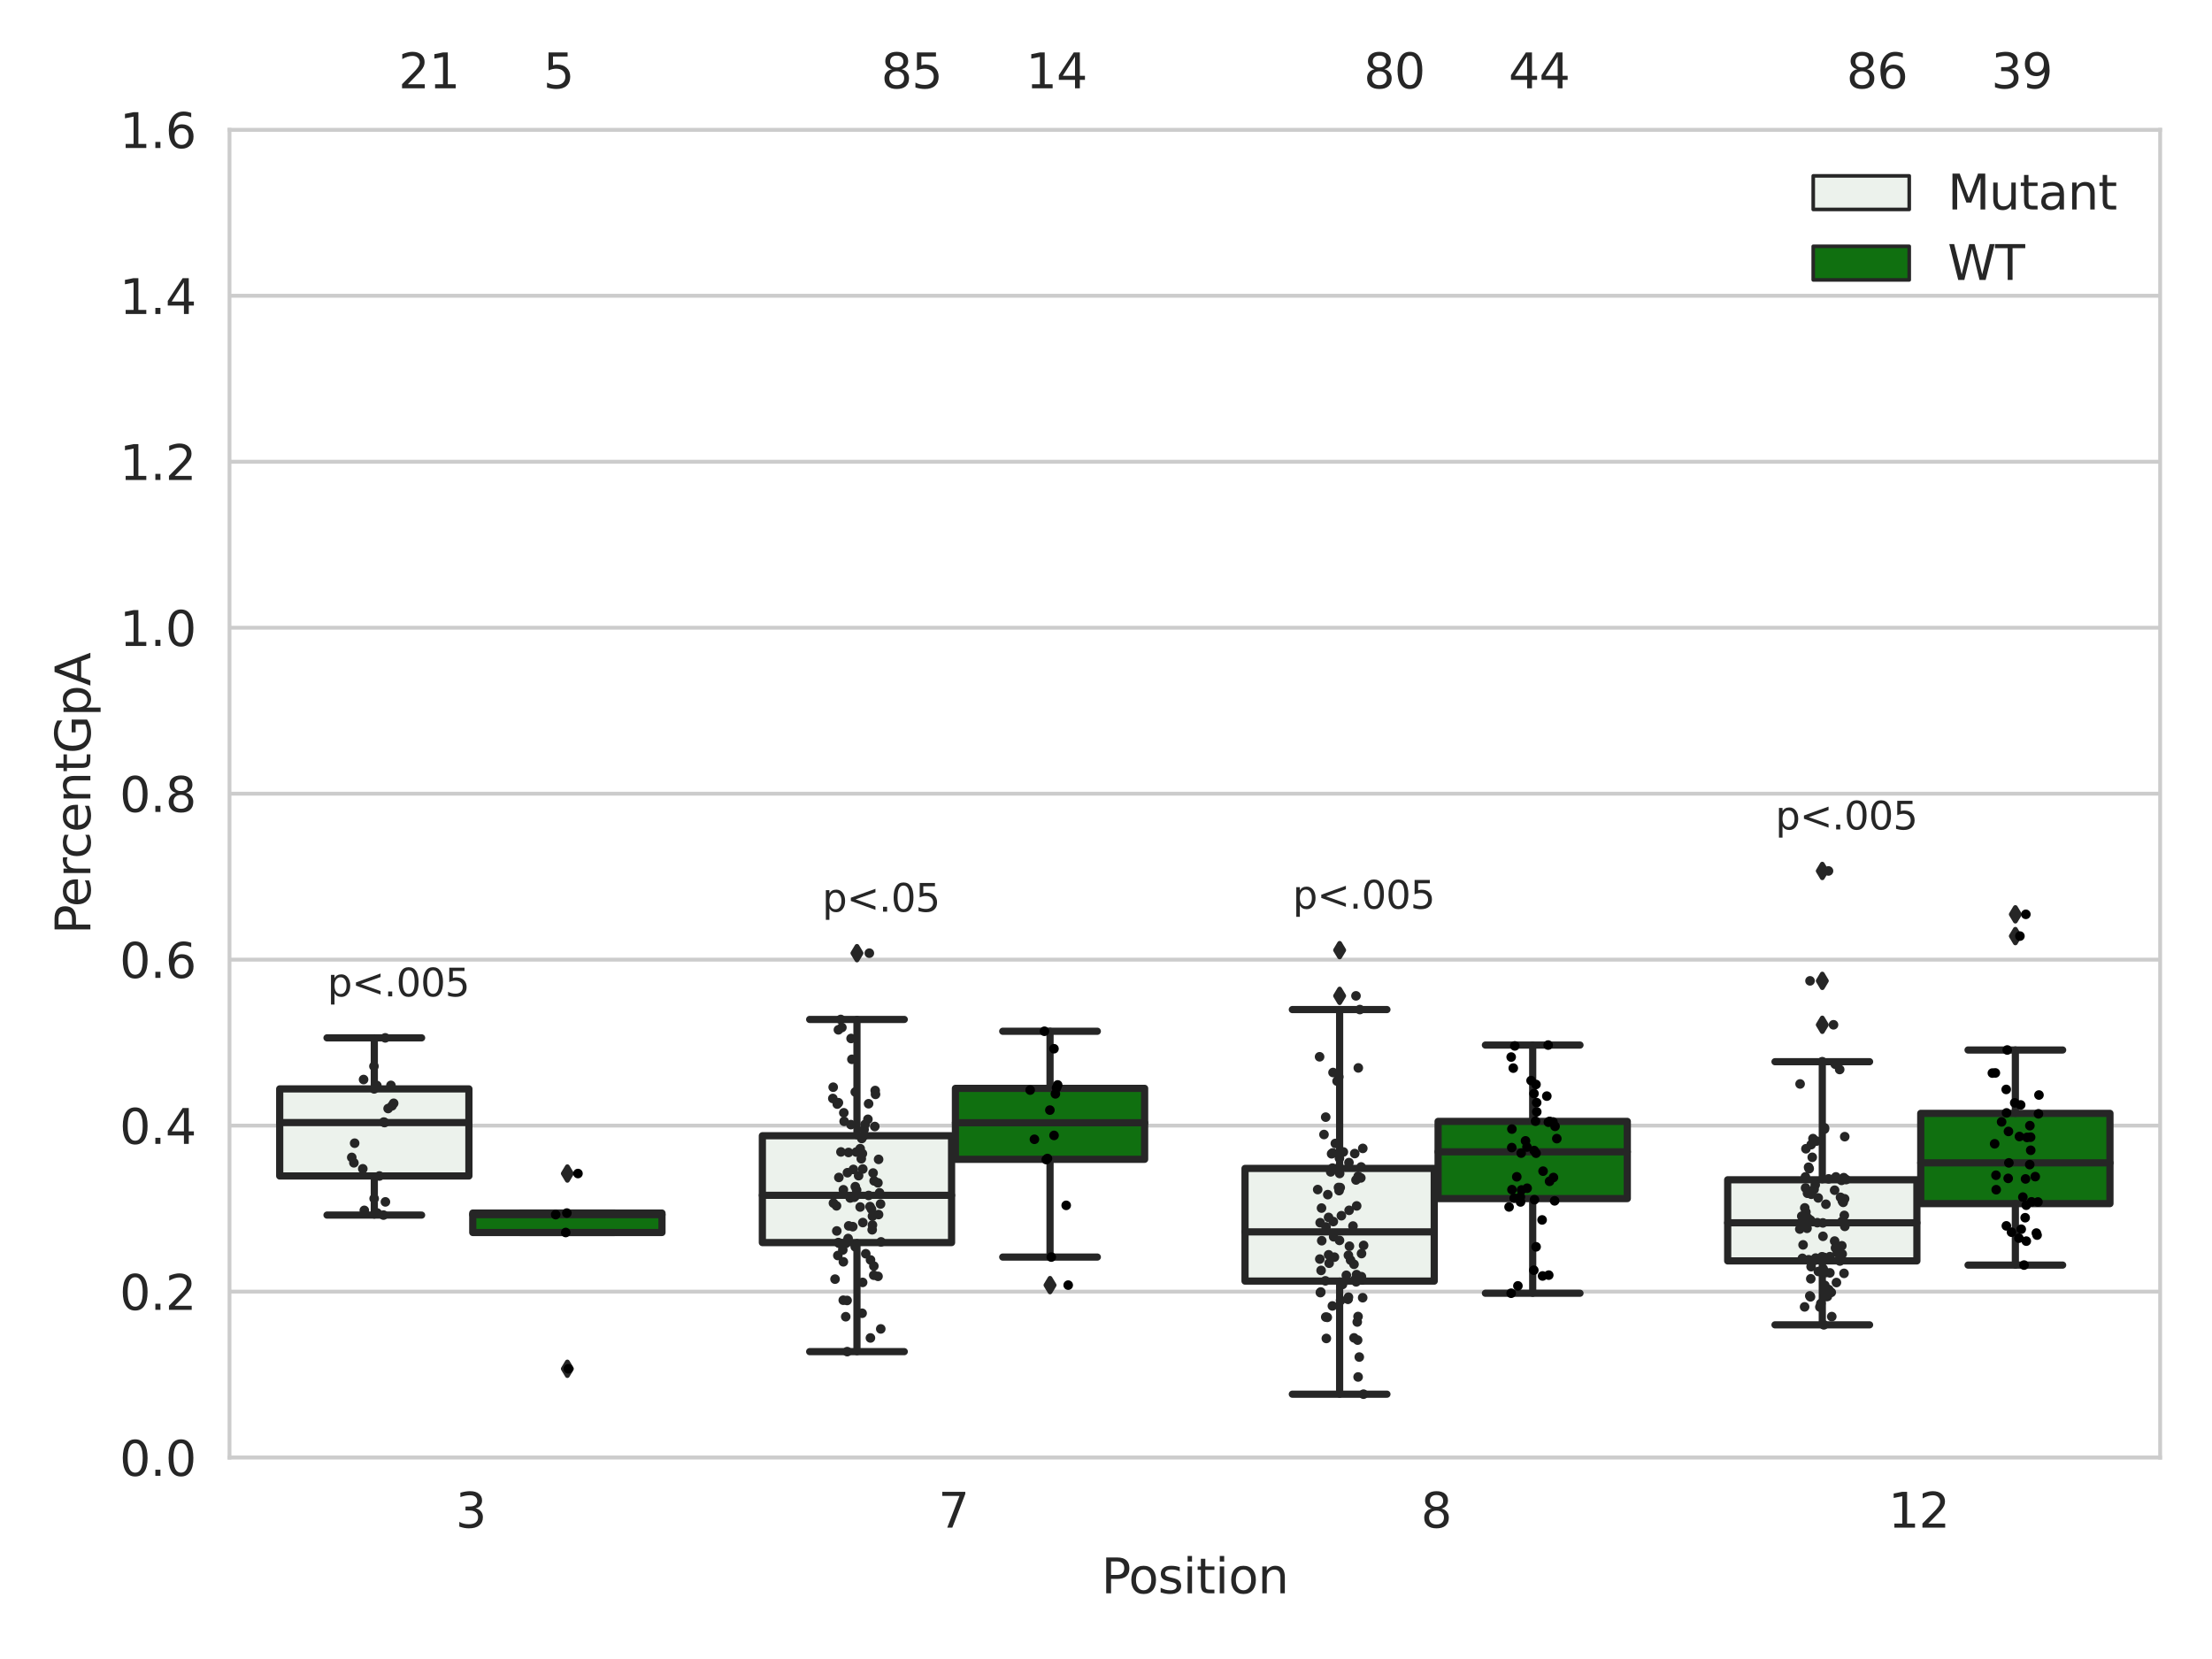 <?xml version="1.0" encoding="utf-8" standalone="no"?>
<!DOCTYPE svg PUBLIC "-//W3C//DTD SVG 1.1//EN"
  "http://www.w3.org/Graphics/SVG/1.1/DTD/svg11.dtd">
<svg xmlns:xlink="http://www.w3.org/1999/xlink" width="460.8pt" height="345.6pt" viewBox="0 0 460.8 345.6" xmlns="http://www.w3.org/2000/svg" version="1.1">
 <defs>
  <style type="text/css">*{stroke-linejoin: round; stroke-linecap: butt}</style>
 </defs>
 <g id="figure_1">
  <g id="patch_1">
   <path d="M 0 345.6 
L 460.8 345.6 
L 460.8 0 
L 0 0 
z
" style="fill: #ffffff"/>
  </g>
  <g id="axes_1">
   <g id="patch_2">
    <path d="M 47.81 303.64 
L 450 303.64 
L 450 27.036 
L 47.81 27.036 
z
" style="fill: #ffffff"/>
   </g>
   <g id="matplotlib.axis_1">
    <g id="xtick_1">
     <g id="text_1">
      <!-- 3 -->
      <g style="fill: #262626" transform="translate(94.903 318.238)scale(0.1 -0.1)">
       <defs>
        <path id="DejaVuSans-33" d="M 2597 2516 
Q 3050 2419 3304 2112 
Q 3559 1806 3559 1356 
Q 3559 666 3084 287 
Q 2609 -91 1734 -91 
Q 1441 -91 1130 -33 
Q 819 25 488 141 
L 488 750 
Q 750 597 1062 519 
Q 1375 441 1716 441 
Q 2309 441 2620 675 
Q 2931 909 2931 1356 
Q 2931 1769 2642 2001 
Q 2353 2234 1838 2234 
L 1294 2234 
L 1294 2753 
L 1863 2753 
Q 2328 2753 2575 2939 
Q 2822 3125 2822 3475 
Q 2822 3834 2567 4026 
Q 2313 4219 1838 4219 
Q 1578 4219 1281 4162 
Q 984 4106 628 3988 
L 628 4550 
Q 988 4650 1302 4700 
Q 1616 4750 1894 4750 
Q 2613 4750 3031 4423 
Q 3450 4097 3450 3541 
Q 3450 3153 3228 2886 
Q 3006 2619 2597 2516 
z
" transform="scale(0.016)"/>
       </defs>
       <use xlink:href="#DejaVuSans-33"/>
      </g>
     </g>
    </g>
    <g id="xtick_2">
     <g id="text_2">
      <!-- 7 -->
      <g style="fill: #262626" transform="translate(195.45 318.238)scale(0.1 -0.1)">
       <defs>
        <path id="DejaVuSans-37" d="M 525 4666 
L 3525 4666 
L 3525 4397 
L 1831 0 
L 1172 0 
L 2766 4134 
L 525 4134 
L 525 4666 
z
" transform="scale(0.016)"/>
       </defs>
       <use xlink:href="#DejaVuSans-37"/>
      </g>
     </g>
    </g>
    <g id="xtick_3">
     <g id="text_3">
      <!-- 8 -->
      <g style="fill: #262626" transform="translate(295.998 318.238)scale(0.1 -0.1)">
       <defs>
        <path id="DejaVuSans-38" d="M 2034 2216 
Q 1584 2216 1326 1975 
Q 1069 1734 1069 1313 
Q 1069 891 1326 650 
Q 1584 409 2034 409 
Q 2484 409 2743 651 
Q 3003 894 3003 1313 
Q 3003 1734 2745 1975 
Q 2488 2216 2034 2216 
z
M 1403 2484 
Q 997 2584 770 2862 
Q 544 3141 544 3541 
Q 544 4100 942 4425 
Q 1341 4750 2034 4750 
Q 2731 4750 3128 4425 
Q 3525 4100 3525 3541 
Q 3525 3141 3298 2862 
Q 3072 2584 2669 2484 
Q 3125 2378 3379 2068 
Q 3634 1759 3634 1313 
Q 3634 634 3220 271 
Q 2806 -91 2034 -91 
Q 1263 -91 848 271 
Q 434 634 434 1313 
Q 434 1759 690 2068 
Q 947 2378 1403 2484 
z
M 1172 3481 
Q 1172 3119 1398 2916 
Q 1625 2713 2034 2713 
Q 2441 2713 2670 2916 
Q 2900 3119 2900 3481 
Q 2900 3844 2670 4047 
Q 2441 4250 2034 4250 
Q 1625 4250 1398 4047 
Q 1172 3844 1172 3481 
z
" transform="scale(0.016)"/>
       </defs>
       <use xlink:href="#DejaVuSans-38"/>
      </g>
     </g>
    </g>
    <g id="xtick_4">
     <g id="text_4">
      <!-- 12 -->
      <g style="fill: #262626" transform="translate(393.364 318.238)scale(0.1 -0.1)">
       <defs>
        <path id="DejaVuSans-31" d="M 794 531 
L 1825 531 
L 1825 4091 
L 703 3866 
L 703 4441 
L 1819 4666 
L 2450 4666 
L 2450 531 
L 3481 531 
L 3481 0 
L 794 0 
L 794 531 
z
" transform="scale(0.016)"/>
        <path id="DejaVuSans-32" d="M 1228 531 
L 3431 531 
L 3431 0 
L 469 0 
L 469 531 
Q 828 903 1448 1529 
Q 2069 2156 2228 2338 
Q 2531 2678 2651 2914 
Q 2772 3150 2772 3378 
Q 2772 3750 2511 3984 
Q 2250 4219 1831 4219 
Q 1534 4219 1204 4116 
Q 875 4013 500 3803 
L 500 4441 
Q 881 4594 1212 4672 
Q 1544 4750 1819 4750 
Q 2544 4750 2975 4387 
Q 3406 4025 3406 3419 
Q 3406 3131 3298 2873 
Q 3191 2616 2906 2266 
Q 2828 2175 2409 1742 
Q 1991 1309 1228 531 
z
" transform="scale(0.016)"/>
       </defs>
       <use xlink:href="#DejaVuSans-31"/>
       <use xlink:href="#DejaVuSans-32" x="63.623"/>
      </g>
     </g>
    </g>
    <g id="text_5">
     <!-- Position -->
     <g style="fill: #262626" transform="translate(229.441 331.917)scale(0.1 -0.1)">
      <defs>
       <path id="DejaVuSans-50" d="M 1259 4147 
L 1259 2394 
L 2053 2394 
Q 2494 2394 2734 2622 
Q 2975 2850 2975 3272 
Q 2975 3691 2734 3919 
Q 2494 4147 2053 4147 
L 1259 4147 
z
M 628 4666 
L 2053 4666 
Q 2838 4666 3239 4311 
Q 3641 3956 3641 3272 
Q 3641 2581 3239 2228 
Q 2838 1875 2053 1875 
L 1259 1875 
L 1259 0 
L 628 0 
L 628 4666 
z
" transform="scale(0.016)"/>
       <path id="DejaVuSans-6f" d="M 1959 3097 
Q 1497 3097 1228 2736 
Q 959 2375 959 1747 
Q 959 1119 1226 758 
Q 1494 397 1959 397 
Q 2419 397 2687 759 
Q 2956 1122 2956 1747 
Q 2956 2369 2687 2733 
Q 2419 3097 1959 3097 
z
M 1959 3584 
Q 2709 3584 3137 3096 
Q 3566 2609 3566 1747 
Q 3566 888 3137 398 
Q 2709 -91 1959 -91 
Q 1206 -91 779 398 
Q 353 888 353 1747 
Q 353 2609 779 3096 
Q 1206 3584 1959 3584 
z
" transform="scale(0.016)"/>
       <path id="DejaVuSans-73" d="M 2834 3397 
L 2834 2853 
Q 2591 2978 2328 3040 
Q 2066 3103 1784 3103 
Q 1356 3103 1142 2972 
Q 928 2841 928 2578 
Q 928 2378 1081 2264 
Q 1234 2150 1697 2047 
L 1894 2003 
Q 2506 1872 2764 1633 
Q 3022 1394 3022 966 
Q 3022 478 2636 193 
Q 2250 -91 1575 -91 
Q 1294 -91 989 -36 
Q 684 19 347 128 
L 347 722 
Q 666 556 975 473 
Q 1284 391 1588 391 
Q 1994 391 2212 530 
Q 2431 669 2431 922 
Q 2431 1156 2273 1281 
Q 2116 1406 1581 1522 
L 1381 1569 
Q 847 1681 609 1914 
Q 372 2147 372 2553 
Q 372 3047 722 3315 
Q 1072 3584 1716 3584 
Q 2034 3584 2315 3537 
Q 2597 3491 2834 3397 
z
" transform="scale(0.016)"/>
       <path id="DejaVuSans-69" d="M 603 3500 
L 1178 3500 
L 1178 0 
L 603 0 
L 603 3500 
z
M 603 4863 
L 1178 4863 
L 1178 4134 
L 603 4134 
L 603 4863 
z
" transform="scale(0.016)"/>
       <path id="DejaVuSans-74" d="M 1172 4494 
L 1172 3500 
L 2356 3500 
L 2356 3053 
L 1172 3053 
L 1172 1153 
Q 1172 725 1289 603 
Q 1406 481 1766 481 
L 2356 481 
L 2356 0 
L 1766 0 
Q 1100 0 847 248 
Q 594 497 594 1153 
L 594 3053 
L 172 3053 
L 172 3500 
L 594 3500 
L 594 4494 
L 1172 4494 
z
" transform="scale(0.016)"/>
       <path id="DejaVuSans-6e" d="M 3513 2113 
L 3513 0 
L 2938 0 
L 2938 2094 
Q 2938 2591 2744 2837 
Q 2550 3084 2163 3084 
Q 1697 3084 1428 2787 
Q 1159 2491 1159 1978 
L 1159 0 
L 581 0 
L 581 3500 
L 1159 3500 
L 1159 2956 
Q 1366 3272 1645 3428 
Q 1925 3584 2291 3584 
Q 2894 3584 3203 3211 
Q 3513 2838 3513 2113 
z
" transform="scale(0.016)"/>
      </defs>
      <use xlink:href="#DejaVuSans-50"/>
      <use xlink:href="#DejaVuSans-6f" x="56.678"/>
      <use xlink:href="#DejaVuSans-73" x="117.859"/>
      <use xlink:href="#DejaVuSans-69" x="169.959"/>
      <use xlink:href="#DejaVuSans-74" x="197.742"/>
      <use xlink:href="#DejaVuSans-69" x="236.951"/>
      <use xlink:href="#DejaVuSans-6f" x="264.734"/>
      <use xlink:href="#DejaVuSans-6e" x="325.916"/>
     </g>
    </g>
   </g>
   <g id="matplotlib.axis_2">
    <g id="ytick_1">
     <g id="line2d_1">
      <path d="M 47.81 303.64 
L 450 303.64 
" clip-path="url(#pd224b9edea)" style="fill: none; stroke: #cccccc; stroke-width: 0.8; stroke-linecap: round"/>
     </g>
     <g id="text_6">
      <!-- 0.0 -->
      <g style="fill: #262626" transform="translate(24.907 307.439)scale(0.1 -0.1)">
       <defs>
        <path id="DejaVuSans-30" d="M 2034 4250 
Q 1547 4250 1301 3770 
Q 1056 3291 1056 2328 
Q 1056 1369 1301 889 
Q 1547 409 2034 409 
Q 2525 409 2770 889 
Q 3016 1369 3016 2328 
Q 3016 3291 2770 3770 
Q 2525 4250 2034 4250 
z
M 2034 4750 
Q 2819 4750 3233 4129 
Q 3647 3509 3647 2328 
Q 3647 1150 3233 529 
Q 2819 -91 2034 -91 
Q 1250 -91 836 529 
Q 422 1150 422 2328 
Q 422 3509 836 4129 
Q 1250 4750 2034 4750 
z
" transform="scale(0.016)"/>
        <path id="DejaVuSans-2e" d="M 684 794 
L 1344 794 
L 1344 0 
L 684 0 
L 684 794 
z
" transform="scale(0.016)"/>
       </defs>
       <use xlink:href="#DejaVuSans-30"/>
       <use xlink:href="#DejaVuSans-2e" x="63.623"/>
       <use xlink:href="#DejaVuSans-30" x="95.41"/>
      </g>
     </g>
    </g>
    <g id="ytick_2">
     <g id="line2d_2">
      <path d="M 47.81 269.065 
L 450 269.065 
" clip-path="url(#pd224b9edea)" style="fill: none; stroke: #cccccc; stroke-width: 0.8; stroke-linecap: round"/>
     </g>
     <g id="text_7">
      <!-- 0.2 -->
      <g style="fill: #262626" transform="translate(24.907 272.864)scale(0.1 -0.1)">
       <use xlink:href="#DejaVuSans-30"/>
       <use xlink:href="#DejaVuSans-2e" x="63.623"/>
       <use xlink:href="#DejaVuSans-32" x="95.41"/>
      </g>
     </g>
    </g>
    <g id="ytick_3">
     <g id="line2d_3">
      <path d="M 47.81 234.489 
L 450 234.489 
" clip-path="url(#pd224b9edea)" style="fill: none; stroke: #cccccc; stroke-width: 0.8; stroke-linecap: round"/>
     </g>
     <g id="text_8">
      <!-- 0.4 -->
      <g style="fill: #262626" transform="translate(24.907 238.288)scale(0.1 -0.1)">
       <defs>
        <path id="DejaVuSans-34" d="M 2419 4116 
L 825 1625 
L 2419 1625 
L 2419 4116 
z
M 2253 4666 
L 3047 4666 
L 3047 1625 
L 3713 1625 
L 3713 1100 
L 3047 1100 
L 3047 0 
L 2419 0 
L 2419 1100 
L 313 1100 
L 313 1709 
L 2253 4666 
z
" transform="scale(0.016)"/>
       </defs>
       <use xlink:href="#DejaVuSans-30"/>
       <use xlink:href="#DejaVuSans-2e" x="63.623"/>
       <use xlink:href="#DejaVuSans-34" x="95.41"/>
      </g>
     </g>
    </g>
    <g id="ytick_4">
     <g id="line2d_4">
      <path d="M 47.81 199.913 
L 450 199.913 
" clip-path="url(#pd224b9edea)" style="fill: none; stroke: #cccccc; stroke-width: 0.8; stroke-linecap: round"/>
     </g>
     <g id="text_9">
      <!-- 0.6 -->
      <g style="fill: #262626" transform="translate(24.907 203.713)scale(0.1 -0.1)">
       <defs>
        <path id="DejaVuSans-36" d="M 2113 2584 
Q 1688 2584 1439 2293 
Q 1191 2003 1191 1497 
Q 1191 994 1439 701 
Q 1688 409 2113 409 
Q 2538 409 2786 701 
Q 3034 994 3034 1497 
Q 3034 2003 2786 2293 
Q 2538 2584 2113 2584 
z
M 3366 4563 
L 3366 3988 
Q 3128 4100 2886 4159 
Q 2644 4219 2406 4219 
Q 1781 4219 1451 3797 
Q 1122 3375 1075 2522 
Q 1259 2794 1537 2939 
Q 1816 3084 2150 3084 
Q 2853 3084 3261 2657 
Q 3669 2231 3669 1497 
Q 3669 778 3244 343 
Q 2819 -91 2113 -91 
Q 1303 -91 875 529 
Q 447 1150 447 2328 
Q 447 3434 972 4092 
Q 1497 4750 2381 4750 
Q 2619 4750 2861 4703 
Q 3103 4656 3366 4563 
z
" transform="scale(0.016)"/>
       </defs>
       <use xlink:href="#DejaVuSans-30"/>
       <use xlink:href="#DejaVuSans-2e" x="63.623"/>
       <use xlink:href="#DejaVuSans-36" x="95.41"/>
      </g>
     </g>
    </g>
    <g id="ytick_5">
     <g id="line2d_5">
      <path d="M 47.81 165.338 
L 450 165.338 
" clip-path="url(#pd224b9edea)" style="fill: none; stroke: #cccccc; stroke-width: 0.8; stroke-linecap: round"/>
     </g>
     <g id="text_10">
      <!-- 0.8 -->
      <g style="fill: #262626" transform="translate(24.907 169.137)scale(0.1 -0.1)">
       <use xlink:href="#DejaVuSans-30"/>
       <use xlink:href="#DejaVuSans-2e" x="63.623"/>
       <use xlink:href="#DejaVuSans-38" x="95.41"/>
      </g>
     </g>
    </g>
    <g id="ytick_6">
     <g id="line2d_6">
      <path d="M 47.81 130.762 
L 450 130.762 
" clip-path="url(#pd224b9edea)" style="fill: none; stroke: #cccccc; stroke-width: 0.8; stroke-linecap: round"/>
     </g>
     <g id="text_11">
      <!-- 1.0 -->
      <g style="fill: #262626" transform="translate(24.907 134.562)scale(0.1 -0.1)">
       <use xlink:href="#DejaVuSans-31"/>
       <use xlink:href="#DejaVuSans-2e" x="63.623"/>
       <use xlink:href="#DejaVuSans-30" x="95.41"/>
      </g>
     </g>
    </g>
    <g id="ytick_7">
     <g id="line2d_7">
      <path d="M 47.81 96.187 
L 450 96.187 
" clip-path="url(#pd224b9edea)" style="fill: none; stroke: #cccccc; stroke-width: 0.8; stroke-linecap: round"/>
     </g>
     <g id="text_12">
      <!-- 1.2 -->
      <g style="fill: #262626" transform="translate(24.907 99.986)scale(0.1 -0.1)">
       <use xlink:href="#DejaVuSans-31"/>
       <use xlink:href="#DejaVuSans-2e" x="63.623"/>
       <use xlink:href="#DejaVuSans-32" x="95.41"/>
      </g>
     </g>
    </g>
    <g id="ytick_8">
     <g id="line2d_8">
      <path d="M 47.81 61.611 
L 450 61.611 
" clip-path="url(#pd224b9edea)" style="fill: none; stroke: #cccccc; stroke-width: 0.8; stroke-linecap: round"/>
     </g>
     <g id="text_13">
      <!-- 1.4 -->
      <g style="fill: #262626" transform="translate(24.907 65.411)scale(0.1 -0.1)">
       <use xlink:href="#DejaVuSans-31"/>
       <use xlink:href="#DejaVuSans-2e" x="63.623"/>
       <use xlink:href="#DejaVuSans-34" x="95.41"/>
      </g>
     </g>
    </g>
    <g id="ytick_9">
     <g id="line2d_9">
      <path d="M 47.81 27.036 
L 450 27.036 
" clip-path="url(#pd224b9edea)" style="fill: none; stroke: #cccccc; stroke-width: 0.8; stroke-linecap: round"/>
     </g>
     <g id="text_14">
      <!-- 1.6 -->
      <g style="fill: #262626" transform="translate(24.907 30.835)scale(0.1 -0.1)">
       <use xlink:href="#DejaVuSans-31"/>
       <use xlink:href="#DejaVuSans-2e" x="63.623"/>
       <use xlink:href="#DejaVuSans-36" x="95.41"/>
      </g>
     </g>
    </g>
    <g id="text_15">
     <!-- PercentGpA -->
     <g style="fill: #262626" transform="translate(18.827 194.615)rotate(-90)scale(0.1 -0.1)">
      <defs>
       <path id="DejaVuSans-65" d="M 3597 1894 
L 3597 1613 
L 953 1613 
Q 991 1019 1311 708 
Q 1631 397 2203 397 
Q 2534 397 2845 478 
Q 3156 559 3463 722 
L 3463 178 
Q 3153 47 2828 -22 
Q 2503 -91 2169 -91 
Q 1331 -91 842 396 
Q 353 884 353 1716 
Q 353 2575 817 3079 
Q 1281 3584 2069 3584 
Q 2775 3584 3186 3129 
Q 3597 2675 3597 1894 
z
M 3022 2063 
Q 3016 2534 2758 2815 
Q 2500 3097 2075 3097 
Q 1594 3097 1305 2825 
Q 1016 2553 972 2059 
L 3022 2063 
z
" transform="scale(0.016)"/>
       <path id="DejaVuSans-72" d="M 2631 2963 
Q 2534 3019 2420 3045 
Q 2306 3072 2169 3072 
Q 1681 3072 1420 2755 
Q 1159 2438 1159 1844 
L 1159 0 
L 581 0 
L 581 3500 
L 1159 3500 
L 1159 2956 
Q 1341 3275 1631 3429 
Q 1922 3584 2338 3584 
Q 2397 3584 2469 3576 
Q 2541 3569 2628 3553 
L 2631 2963 
z
" transform="scale(0.016)"/>
       <path id="DejaVuSans-63" d="M 3122 3366 
L 3122 2828 
Q 2878 2963 2633 3030 
Q 2388 3097 2138 3097 
Q 1578 3097 1268 2742 
Q 959 2388 959 1747 
Q 959 1106 1268 751 
Q 1578 397 2138 397 
Q 2388 397 2633 464 
Q 2878 531 3122 666 
L 3122 134 
Q 2881 22 2623 -34 
Q 2366 -91 2075 -91 
Q 1284 -91 818 406 
Q 353 903 353 1747 
Q 353 2603 823 3093 
Q 1294 3584 2113 3584 
Q 2378 3584 2631 3529 
Q 2884 3475 3122 3366 
z
" transform="scale(0.016)"/>
       <path id="DejaVuSans-47" d="M 3809 666 
L 3809 1919 
L 2778 1919 
L 2778 2438 
L 4434 2438 
L 4434 434 
Q 4069 175 3628 42 
Q 3188 -91 2688 -91 
Q 1594 -91 976 548 
Q 359 1188 359 2328 
Q 359 3472 976 4111 
Q 1594 4750 2688 4750 
Q 3144 4750 3555 4637 
Q 3966 4525 4313 4306 
L 4313 3634 
Q 3963 3931 3569 4081 
Q 3175 4231 2741 4231 
Q 1884 4231 1454 3753 
Q 1025 3275 1025 2328 
Q 1025 1384 1454 906 
Q 1884 428 2741 428 
Q 3075 428 3337 486 
Q 3600 544 3809 666 
z
" transform="scale(0.016)"/>
       <path id="DejaVuSans-70" d="M 1159 525 
L 1159 -1331 
L 581 -1331 
L 581 3500 
L 1159 3500 
L 1159 2969 
Q 1341 3281 1617 3432 
Q 1894 3584 2278 3584 
Q 2916 3584 3314 3078 
Q 3713 2572 3713 1747 
Q 3713 922 3314 415 
Q 2916 -91 2278 -91 
Q 1894 -91 1617 61 
Q 1341 213 1159 525 
z
M 3116 1747 
Q 3116 2381 2855 2742 
Q 2594 3103 2138 3103 
Q 1681 3103 1420 2742 
Q 1159 2381 1159 1747 
Q 1159 1113 1420 752 
Q 1681 391 2138 391 
Q 2594 391 2855 752 
Q 3116 1113 3116 1747 
z
" transform="scale(0.016)"/>
       <path id="DejaVuSans-41" d="M 2188 4044 
L 1331 1722 
L 3047 1722 
L 2188 4044 
z
M 1831 4666 
L 2547 4666 
L 4325 0 
L 3669 0 
L 3244 1197 
L 1141 1197 
L 716 0 
L 50 0 
L 1831 4666 
z
" transform="scale(0.016)"/>
      </defs>
      <use xlink:href="#DejaVuSans-50"/>
      <use xlink:href="#DejaVuSans-65" x="56.678"/>
      <use xlink:href="#DejaVuSans-72" x="118.201"/>
      <use xlink:href="#DejaVuSans-63" x="157.064"/>
      <use xlink:href="#DejaVuSans-65" x="212.045"/>
      <use xlink:href="#DejaVuSans-6e" x="273.568"/>
      <use xlink:href="#DejaVuSans-74" x="336.947"/>
      <use xlink:href="#DejaVuSans-47" x="376.156"/>
      <use xlink:href="#DejaVuSans-70" x="453.646"/>
      <use xlink:href="#DejaVuSans-41" x="517.123"/>
     </g>
    </g>
   </g>
   <g id="patch_3">
    <path d="M 58.267 244.978 
L 97.682 244.978 
L 97.682 226.834 
L 58.267 226.834 
L 58.267 244.978 
z
" clip-path="url(#pd224b9edea)" style="fill: #ecf2ec; stroke: #262626; stroke-width: 1.5; stroke-linejoin: miter"/>
   </g>
   <g id="patch_4">
    <path d="M 98.486 256.753 
L 137.901 256.753 
L 137.901 252.704 
L 98.486 252.704 
L 98.486 256.753 
z
" clip-path="url(#pd224b9edea)" style="fill: #107010; stroke: #262626; stroke-width: 1.5; stroke-linejoin: miter"/>
   </g>
   <g id="patch_5">
    <path d="M 158.814 258.853 
L 198.229 258.853 
L 198.229 236.598 
L 158.814 236.598 
L 158.814 258.853 
z
" clip-path="url(#pd224b9edea)" style="fill: #ecf2ec; stroke: #262626; stroke-width: 1.5; stroke-linejoin: miter"/>
   </g>
   <g id="patch_6">
    <path d="M 199.033 241.503 
L 238.448 241.503 
L 238.448 226.725 
L 199.033 226.725 
L 199.033 241.503 
z
" clip-path="url(#pd224b9edea)" style="fill: #107010; stroke: #262626; stroke-width: 1.5; stroke-linejoin: miter"/>
   </g>
   <g id="patch_7">
    <path d="M 259.362 266.875 
L 298.777 266.875 
L 298.777 243.402 
L 259.362 243.402 
L 259.362 266.875 
z
" clip-path="url(#pd224b9edea)" style="fill: #ecf2ec; stroke: #262626; stroke-width: 1.5; stroke-linejoin: miter"/>
   </g>
   <g id="patch_8">
    <path d="M 299.581 249.688 
L 338.996 249.688 
L 338.996 233.608 
L 299.581 233.608 
L 299.581 249.688 
z
" clip-path="url(#pd224b9edea)" style="fill: #107010; stroke: #262626; stroke-width: 1.5; stroke-linejoin: miter"/>
   </g>
   <g id="patch_9">
    <path d="M 359.909 262.669 
L 399.324 262.669 
L 399.324 245.77 
L 359.909 245.77 
L 359.909 262.669 
z
" clip-path="url(#pd224b9edea)" style="fill: #ecf2ec; stroke: #262626; stroke-width: 1.5; stroke-linejoin: miter"/>
   </g>
   <g id="patch_10">
    <path d="M 400.128 250.735 
L 439.543 250.735 
L 439.543 231.931 
L 400.128 231.931 
L 400.128 250.735 
z
" clip-path="url(#pd224b9edea)" style="fill: #107010; stroke: #262626; stroke-width: 1.5; stroke-linejoin: miter"/>
   </g>
   <g id="patch_11">
    <path d="M 98.084 303.64 
L 98.084 303.64 
L 98.084 303.64 
L 98.084 303.64 
z
" clip-path="url(#pd224b9edea)" style="fill: #ecf2ec; stroke: #262626; stroke-width: 0.75; stroke-linejoin: miter"/>
   </g>
   <g id="patch_12">
    <path d="M 98.084 303.64 
L 98.084 303.64 
L 98.084 303.64 
L 98.084 303.64 
z
" clip-path="url(#pd224b9edea)" style="fill: #107010; stroke: #262626; stroke-width: 0.75; stroke-linejoin: miter"/>
   </g>
   <g id="PathCollection_1"/>
   <g id="PathCollection_2"/>
   <g id="line2d_10">
    <path d="M 77.974 244.978 
L 77.974 253.123 
" clip-path="url(#pd224b9edea)" style="fill: none; stroke: #262626; stroke-width: 1.5; stroke-linecap: round"/>
   </g>
   <g id="line2d_11">
    <path d="M 77.974 226.834 
L 77.974 216.205 
" clip-path="url(#pd224b9edea)" style="fill: none; stroke: #262626; stroke-width: 1.5; stroke-linecap: round"/>
   </g>
   <g id="line2d_12">
    <path d="M 68.121 253.123 
L 87.828 253.123 
" clip-path="url(#pd224b9edea)" style="fill: none; stroke: #262626; stroke-width: 1.5; stroke-linecap: round"/>
   </g>
   <g id="line2d_13">
    <path d="M 68.121 216.205 
L 87.828 216.205 
" clip-path="url(#pd224b9edea)" style="fill: none; stroke: #262626; stroke-width: 1.5; stroke-linecap: round"/>
   </g>
   <g id="line2d_14"/>
   <g id="line2d_15">
    <path d="M 118.193 256.753 
L 118.193 256.753 
" clip-path="url(#pd224b9edea)" style="fill: none; stroke: #262626; stroke-width: 1.5; stroke-linecap: round"/>
   </g>
   <g id="line2d_16">
    <path d="M 118.193 252.704 
L 118.193 252.704 
" clip-path="url(#pd224b9edea)" style="fill: none; stroke: #262626; stroke-width: 1.5; stroke-linecap: round"/>
   </g>
   <g id="line2d_17">
    <path d="M 108.34 256.753 
L 128.047 256.753 
" clip-path="url(#pd224b9edea)" style="fill: none; stroke: #262626; stroke-width: 1.5; stroke-linecap: round"/>
   </g>
   <g id="line2d_18">
    <path d="M 108.34 252.704 
L 128.047 252.704 
" clip-path="url(#pd224b9edea)" style="fill: none; stroke: #262626; stroke-width: 1.5; stroke-linecap: round"/>
   </g>
   <g id="line2d_19">
    <defs>
     <path id="mfd6e326269" d="M -0 1.414 
L 0.849 0 
L 0 -1.414 
L -0.849 -0 
z
" style="stroke: #262626; stroke-linejoin: miter"/>
    </defs>
    <g clip-path="url(#pd224b9edea)">
     <use xlink:href="#mfd6e326269" x="118.193" y="285.141" style="fill: #262626; stroke: #262626; stroke-linejoin: miter"/>
     <use xlink:href="#mfd6e326269" x="118.193" y="244.468" style="fill: #262626; stroke: #262626; stroke-linejoin: miter"/>
    </g>
   </g>
   <g id="line2d_20">
    <path d="M 178.522 258.853 
L 178.522 281.569 
" clip-path="url(#pd224b9edea)" style="fill: none; stroke: #262626; stroke-width: 1.5; stroke-linecap: round"/>
   </g>
   <g id="line2d_21">
    <path d="M 178.522 236.598 
L 178.522 212.368 
" clip-path="url(#pd224b9edea)" style="fill: none; stroke: #262626; stroke-width: 1.5; stroke-linecap: round"/>
   </g>
   <g id="line2d_22">
    <path d="M 168.668 281.569 
L 188.375 281.569 
" clip-path="url(#pd224b9edea)" style="fill: none; stroke: #262626; stroke-width: 1.5; stroke-linecap: round"/>
   </g>
   <g id="line2d_23">
    <path d="M 168.668 212.368 
L 188.375 212.368 
" clip-path="url(#pd224b9edea)" style="fill: none; stroke: #262626; stroke-width: 1.5; stroke-linecap: round"/>
   </g>
   <g id="line2d_24">
    <g clip-path="url(#pd224b9edea)">
     <use xlink:href="#mfd6e326269" x="178.522" y="198.56" style="fill: #262626; stroke: #262626; stroke-linejoin: miter"/>
    </g>
   </g>
   <g id="line2d_25">
    <path d="M 218.741 241.503 
L 218.741 261.869 
" clip-path="url(#pd224b9edea)" style="fill: none; stroke: #262626; stroke-width: 1.5; stroke-linecap: round"/>
   </g>
   <g id="line2d_26">
    <path d="M 218.741 226.725 
L 218.741 214.83 
" clip-path="url(#pd224b9edea)" style="fill: none; stroke: #262626; stroke-width: 1.5; stroke-linecap: round"/>
   </g>
   <g id="line2d_27">
    <path d="M 208.887 261.869 
L 228.594 261.869 
" clip-path="url(#pd224b9edea)" style="fill: none; stroke: #262626; stroke-width: 1.5; stroke-linecap: round"/>
   </g>
   <g id="line2d_28">
    <path d="M 208.887 214.83 
L 228.594 214.83 
" clip-path="url(#pd224b9edea)" style="fill: none; stroke: #262626; stroke-width: 1.5; stroke-linecap: round"/>
   </g>
   <g id="line2d_29">
    <g clip-path="url(#pd224b9edea)">
     <use xlink:href="#mfd6e326269" x="218.741" y="267.714" style="fill: #262626; stroke: #262626; stroke-linejoin: miter"/>
    </g>
   </g>
   <g id="line2d_30">
    <path d="M 279.069 266.875 
L 279.069 290.434 
" clip-path="url(#pd224b9edea)" style="fill: none; stroke: #262626; stroke-width: 1.5; stroke-linecap: round"/>
   </g>
   <g id="line2d_31">
    <path d="M 279.069 243.402 
L 279.069 210.31 
" clip-path="url(#pd224b9edea)" style="fill: none; stroke: #262626; stroke-width: 1.5; stroke-linecap: round"/>
   </g>
   <g id="line2d_32">
    <path d="M 269.216 290.434 
L 288.923 290.434 
" clip-path="url(#pd224b9edea)" style="fill: none; stroke: #262626; stroke-width: 1.5; stroke-linecap: round"/>
   </g>
   <g id="line2d_33">
    <path d="M 269.216 210.31 
L 288.923 210.31 
" clip-path="url(#pd224b9edea)" style="fill: none; stroke: #262626; stroke-width: 1.5; stroke-linecap: round"/>
   </g>
   <g id="line2d_34">
    <g clip-path="url(#pd224b9edea)">
     <use xlink:href="#mfd6e326269" x="279.069" y="197.933" style="fill: #262626; stroke: #262626; stroke-linejoin: miter"/>
     <use xlink:href="#mfd6e326269" x="279.069" y="207.455" style="fill: #262626; stroke: #262626; stroke-linejoin: miter"/>
    </g>
   </g>
   <g id="line2d_35">
    <path d="M 319.288 249.688 
L 319.288 269.405 
" clip-path="url(#pd224b9edea)" style="fill: none; stroke: #262626; stroke-width: 1.5; stroke-linecap: round"/>
   </g>
   <g id="line2d_36">
    <path d="M 319.288 233.608 
L 319.288 217.705 
" clip-path="url(#pd224b9edea)" style="fill: none; stroke: #262626; stroke-width: 1.5; stroke-linecap: round"/>
   </g>
   <g id="line2d_37">
    <path d="M 309.435 269.405 
L 329.142 269.405 
" clip-path="url(#pd224b9edea)" style="fill: none; stroke: #262626; stroke-width: 1.5; stroke-linecap: round"/>
   </g>
   <g id="line2d_38">
    <path d="M 309.435 217.705 
L 329.142 217.705 
" clip-path="url(#pd224b9edea)" style="fill: none; stroke: #262626; stroke-width: 1.5; stroke-linecap: round"/>
   </g>
   <g id="line2d_39"/>
   <g id="line2d_40">
    <path d="M 379.617 262.669 
L 379.617 275.988 
" clip-path="url(#pd224b9edea)" style="fill: none; stroke: #262626; stroke-width: 1.5; stroke-linecap: round"/>
   </g>
   <g id="line2d_41">
    <path d="M 379.617 245.77 
L 379.617 221.174 
" clip-path="url(#pd224b9edea)" style="fill: none; stroke: #262626; stroke-width: 1.5; stroke-linecap: round"/>
   </g>
   <g id="line2d_42">
    <path d="M 369.763 275.988 
L 389.47 275.988 
" clip-path="url(#pd224b9edea)" style="fill: none; stroke: #262626; stroke-width: 1.5; stroke-linecap: round"/>
   </g>
   <g id="line2d_43">
    <path d="M 369.763 221.174 
L 389.47 221.174 
" clip-path="url(#pd224b9edea)" style="fill: none; stroke: #262626; stroke-width: 1.5; stroke-linecap: round"/>
   </g>
   <g id="line2d_44">
    <g clip-path="url(#pd224b9edea)">
     <use xlink:href="#mfd6e326269" x="379.617" y="181.435" style="fill: #262626; stroke: #262626; stroke-linejoin: miter"/>
     <use xlink:href="#mfd6e326269" x="379.617" y="204.331" style="fill: #262626; stroke: #262626; stroke-linejoin: miter"/>
     <use xlink:href="#mfd6e326269" x="379.617" y="213.482" style="fill: #262626; stroke: #262626; stroke-linejoin: miter"/>
    </g>
   </g>
   <g id="line2d_45">
    <path d="M 419.836 250.735 
L 419.836 263.539 
" clip-path="url(#pd224b9edea)" style="fill: none; stroke: #262626; stroke-width: 1.5; stroke-linecap: round"/>
   </g>
   <g id="line2d_46">
    <path d="M 419.836 231.931 
L 419.836 218.734 
" clip-path="url(#pd224b9edea)" style="fill: none; stroke: #262626; stroke-width: 1.5; stroke-linecap: round"/>
   </g>
   <g id="line2d_47">
    <path d="M 409.982 263.539 
L 429.689 263.539 
" clip-path="url(#pd224b9edea)" style="fill: none; stroke: #262626; stroke-width: 1.5; stroke-linecap: round"/>
   </g>
   <g id="line2d_48">
    <path d="M 409.982 218.734 
L 429.689 218.734 
" clip-path="url(#pd224b9edea)" style="fill: none; stroke: #262626; stroke-width: 1.5; stroke-linecap: round"/>
   </g>
   <g id="line2d_49">
    <g clip-path="url(#pd224b9edea)">
     <use xlink:href="#mfd6e326269" x="419.836" y="190.47" style="fill: #262626; stroke: #262626; stroke-linejoin: miter"/>
     <use xlink:href="#mfd6e326269" x="419.836" y="195.004" style="fill: #262626; stroke: #262626; stroke-linejoin: miter"/>
    </g>
   </g>
   <g id="line2d_50">
    <path d="M 58.267 233.849 
L 97.682 233.849 
" clip-path="url(#pd224b9edea)" style="fill: none; stroke: #262626; stroke-width: 1.5; stroke-linecap: round"/>
   </g>
   <g id="line2d_51">
    <path d="M 98.486 253.029 
L 137.901 253.029 
" clip-path="url(#pd224b9edea)" style="fill: none; stroke: #262626; stroke-width: 1.5; stroke-linecap: round"/>
   </g>
   <g id="line2d_52">
    <path d="M 158.814 249.007 
L 198.229 249.007 
" clip-path="url(#pd224b9edea)" style="fill: none; stroke: #262626; stroke-width: 1.5; stroke-linecap: round"/>
   </g>
   <g id="line2d_53">
    <path d="M 199.033 233.891 
L 238.448 233.891 
" clip-path="url(#pd224b9edea)" style="fill: none; stroke: #262626; stroke-width: 1.5; stroke-linecap: round"/>
   </g>
   <g id="line2d_54">
    <path d="M 259.362 256.617 
L 298.777 256.617 
" clip-path="url(#pd224b9edea)" style="fill: none; stroke: #262626; stroke-width: 1.5; stroke-linecap: round"/>
   </g>
   <g id="line2d_55">
    <path d="M 299.581 239.946 
L 338.996 239.946 
" clip-path="url(#pd224b9edea)" style="fill: none; stroke: #262626; stroke-width: 1.5; stroke-linecap: round"/>
   </g>
   <g id="line2d_56">
    <path d="M 359.909 254.729 
L 399.324 254.729 
" clip-path="url(#pd224b9edea)" style="fill: none; stroke: #262626; stroke-width: 1.5; stroke-linecap: round"/>
   </g>
   <g id="line2d_57">
    <path d="M 400.128 242.25 
L 439.543 242.25 
" clip-path="url(#pd224b9edea)" style="fill: none; stroke: #262626; stroke-width: 1.5; stroke-linecap: round"/>
   </g>
   <g id="patch_13">
    <path d="M 47.81 303.64 
L 47.81 27.036 
" style="fill: none; stroke: #cccccc; stroke-width: 0.8; stroke-linejoin: miter; stroke-linecap: square"/>
   </g>
   <g id="patch_14">
    <path d="M 450 303.64 
L 450 27.036 
" style="fill: none; stroke: #cccccc; stroke-width: 0.8; stroke-linejoin: miter; stroke-linecap: square"/>
   </g>
   <g id="patch_15">
    <path d="M 47.81 303.64 
L 450 303.64 
" style="fill: none; stroke: #cccccc; stroke-width: 0.8; stroke-linejoin: miter; stroke-linecap: square"/>
   </g>
   <g id="patch_16">
    <path d="M 47.81 27.036 
L 450 27.036 
" style="fill: none; stroke: #cccccc; stroke-width: 0.8; stroke-linejoin: miter; stroke-linecap: square"/>
   </g>
   <g id="PathCollection_3">
    <defs>
     <path id="C0_0_cd2aba41a2" d="M 0 1 
C 0.265 1 0.52 0.895 0.707 0.707 
C 0.895 0.52 1 0.265 1 -0 
C 1 -0.265 0.895 -0.52 0.707 -0.707 
C 0.52 -0.895 0.265 -1 0 -1 
C -0.265 -1 -0.52 -0.895 -0.707 -0.707 
C -0.895 -0.52 -1 -0.265 -1 0 
C -1 0.265 -0.895 0.52 -0.707 0.707 
C -0.52 0.895 -0.265 1 0 1 
z
"/>
    </defs>
    <g clip-path="url(#pd224b9edea)">
     <use xlink:href="#C0_0_cd2aba41a2" x="80.288" y="250.376" style="fill: #262626"/>
    </g>
    <g clip-path="url(#pd224b9edea)">
     <use xlink:href="#C0_0_cd2aba41a2" x="80.126" y="233.849" style="fill: #262626"/>
    </g>
    <g clip-path="url(#pd224b9edea)">
     <use xlink:href="#C0_0_cd2aba41a2" x="80.853" y="230.928" style="fill: #262626"/>
    </g>
    <g clip-path="url(#pd224b9edea)">
     <use xlink:href="#C0_0_cd2aba41a2" x="77.943" y="249.686" style="fill: #262626"/>
    </g>
    <g clip-path="url(#pd224b9edea)">
     <use xlink:href="#C0_0_cd2aba41a2" x="78.575" y="252.688" style="fill: #262626"/>
    </g>
    <g clip-path="url(#pd224b9edea)">
     <use xlink:href="#C0_0_cd2aba41a2" x="73.276" y="241.109" style="fill: #262626"/>
    </g>
    <g clip-path="url(#pd224b9edea)">
     <use xlink:href="#C0_0_cd2aba41a2" x="77.946" y="226.834" style="fill: #262626"/>
    </g>
    <g clip-path="url(#pd224b9edea)">
     <use xlink:href="#C0_0_cd2aba41a2" x="79.887" y="253.123" style="fill: #262626"/>
    </g>
    <g clip-path="url(#pd224b9edea)">
     <use xlink:href="#C0_0_cd2aba41a2" x="73.724" y="242.236" style="fill: #262626"/>
    </g>
    <g clip-path="url(#pd224b9edea)">
     <use xlink:href="#C0_0_cd2aba41a2" x="80.254" y="216.205" style="fill: #262626"/>
    </g>
    <g clip-path="url(#pd224b9edea)">
     <use xlink:href="#C0_0_cd2aba41a2" x="79.944" y="233.747" style="fill: #262626"/>
    </g>
    <g clip-path="url(#pd224b9edea)">
     <use xlink:href="#C0_0_cd2aba41a2" x="73.88" y="238.147" style="fill: #262626"/>
    </g>
    <g clip-path="url(#pd224b9edea)">
     <use xlink:href="#C0_0_cd2aba41a2" x="81.439" y="226.106" style="fill: #262626"/>
    </g>
    <g clip-path="url(#pd224b9edea)">
     <use xlink:href="#C0_0_cd2aba41a2" x="77.902" y="222.122" style="fill: #262626"/>
    </g>
    <g clip-path="url(#pd224b9edea)">
     <use xlink:href="#C0_0_cd2aba41a2" x="82.008" y="229.834" style="fill: #262626"/>
    </g>
    <g clip-path="url(#pd224b9edea)">
     <use xlink:href="#C0_0_cd2aba41a2" x="79.032" y="244.978" style="fill: #262626"/>
    </g>
    <g clip-path="url(#pd224b9edea)">
     <use xlink:href="#C0_0_cd2aba41a2" x="81.661" y="230.359" style="fill: #262626"/>
    </g>
    <g clip-path="url(#pd224b9edea)">
     <use xlink:href="#C0_0_cd2aba41a2" x="78.504" y="226.13" style="fill: #262626"/>
    </g>
    <g clip-path="url(#pd224b9edea)">
     <use xlink:href="#C0_0_cd2aba41a2" x="75.576" y="243.481" style="fill: #262626"/>
    </g>
    <g clip-path="url(#pd224b9edea)">
     <use xlink:href="#C0_0_cd2aba41a2" x="75.74" y="224.884" style="fill: #262626"/>
    </g>
    <g clip-path="url(#pd224b9edea)">
     <use xlink:href="#C0_0_cd2aba41a2" x="75.892" y="252.14" style="fill: #262626"/>
    </g>
   </g>
   <g id="PathCollection_4">
    <defs>
     <path id="C1_0_b13b46d853" d="M 0 1 
C 0.265 1 0.52 0.895 0.707 0.707 
C 0.895 0.52 1 0.265 1 -0 
C 1 -0.265 0.895 -0.52 0.707 -0.707 
C 0.52 -0.895 0.265 -1 0 -1 
C -0.265 -1 -0.52 -0.895 -0.707 -0.707 
C -0.895 -0.52 -1 -0.265 -1 0 
C -1 0.265 -0.895 0.52 -0.707 0.707 
C -0.52 0.895 -0.265 1 0 1 
z
"/>
    </defs>
    <g clip-path="url(#pd224b9edea)">
     <use xlink:href="#C1_0_b13b46d853" x="115.758" y="253.029"/>
    </g>
    <g clip-path="url(#pd224b9edea)">
     <use xlink:href="#C1_0_b13b46d853" x="118.388" y="285.141"/>
    </g>
    <g clip-path="url(#pd224b9edea)">
     <use xlink:href="#C1_0_b13b46d853" x="120.4" y="244.468"/>
    </g>
    <g clip-path="url(#pd224b9edea)">
     <use xlink:href="#C1_0_b13b46d853" x="117.849" y="256.753"/>
    </g>
    <g clip-path="url(#pd224b9edea)">
     <use xlink:href="#C1_0_b13b46d853" x="118.087" y="252.704"/>
    </g>
   </g>
   <g id="PathCollection_5">
    <defs>
     <path id="C2_0_aae76eb59e" d="M 0 1 
C 0.265 1 0.52 0.895 0.707 0.707 
C 0.895 0.52 1 0.265 1 -0 
C 1 -0.265 0.895 -0.52 0.707 -0.707 
C 0.52 -0.895 0.265 -1 0 -1 
C -0.265 -1 -0.52 -0.895 -0.707 -0.707 
C -0.895 -0.52 -1 -0.265 -1 0 
C -1 0.265 -0.895 0.52 -0.707 0.707 
C -0.52 0.895 -0.265 1 0 1 
z
"/>
    </defs>
    <g clip-path="url(#pd224b9edea)">
     <use xlink:href="#C2_0_aae76eb59e" x="181.326" y="278.717" style="fill: #262626"/>
    </g>
    <g clip-path="url(#pd224b9edea)">
     <use xlink:href="#C2_0_aae76eb59e" x="174.748" y="245.285" style="fill: #262626"/>
    </g>
    <g clip-path="url(#pd224b9edea)">
     <use xlink:href="#C2_0_aae76eb59e" x="181.881" y="244.359" style="fill: #262626"/>
    </g>
    <g clip-path="url(#pd224b9edea)">
     <use xlink:href="#C2_0_aae76eb59e" x="181.69" y="256.189" style="fill: #262626"/>
    </g>
    <g clip-path="url(#pd224b9edea)">
     <use xlink:href="#C2_0_aae76eb59e" x="176.418" y="258.633" style="fill: #262626"/>
    </g>
    <g clip-path="url(#pd224b9edea)">
     <use xlink:href="#C2_0_aae76eb59e" x="177.258" y="234.279" style="fill: #262626"/>
    </g>
    <g clip-path="url(#pd224b9edea)">
     <use xlink:href="#C2_0_aae76eb59e" x="175.141" y="212.368" style="fill: #262626"/>
    </g>
    <g clip-path="url(#pd224b9edea)">
     <use xlink:href="#C2_0_aae76eb59e" x="178.373" y="239.996" style="fill: #262626"/>
    </g>
    <g clip-path="url(#pd224b9edea)">
     <use xlink:href="#C2_0_aae76eb59e" x="173.57" y="226.483" style="fill: #262626"/>
    </g>
    <g clip-path="url(#pd224b9edea)">
     <use xlink:href="#C2_0_aae76eb59e" x="178.18" y="247.202" style="fill: #262626"/>
    </g>
    <g clip-path="url(#pd224b9edea)">
     <use xlink:href="#C2_0_aae76eb59e" x="178.16" y="259.732" style="fill: #262626"/>
    </g>
    <g clip-path="url(#pd224b9edea)">
     <use xlink:href="#C2_0_aae76eb59e" x="174.26" y="251.199" style="fill: #262626"/>
    </g>
    <g clip-path="url(#pd224b9edea)">
     <use xlink:href="#C2_0_aae76eb59e" x="177.116" y="249.563" style="fill: #262626"/>
    </g>
    <g clip-path="url(#pd224b9edea)">
     <use xlink:href="#C2_0_aae76eb59e" x="179.701" y="267.148" style="fill: #262626"/>
    </g>
    <g clip-path="url(#pd224b9edea)">
     <use xlink:href="#C2_0_aae76eb59e" x="183.48" y="276.837" style="fill: #262626"/>
    </g>
    <g clip-path="url(#pd224b9edea)">
     <use xlink:href="#C2_0_aae76eb59e" x="182.236" y="234.669" style="fill: #262626"/>
    </g>
    <g clip-path="url(#pd224b9edea)">
     <use xlink:href="#C2_0_aae76eb59e" x="180.355" y="261.177" style="fill: #262626"/>
    </g>
    <g clip-path="url(#pd224b9edea)">
     <use xlink:href="#C2_0_aae76eb59e" x="176.802" y="255.369" style="fill: #262626"/>
    </g>
    <g clip-path="url(#pd224b9edea)">
     <use xlink:href="#C2_0_aae76eb59e" x="177.95" y="249.407" style="fill: #262626"/>
    </g>
    <g clip-path="url(#pd224b9edea)">
     <use xlink:href="#C2_0_aae76eb59e" x="177.466" y="220.676" style="fill: #262626"/>
    </g>
    <g clip-path="url(#pd224b9edea)">
     <use xlink:href="#C2_0_aae76eb59e" x="181.099" y="198.56" style="fill: #262626"/>
    </g>
    <g clip-path="url(#pd224b9edea)">
     <use xlink:href="#C2_0_aae76eb59e" x="176.766" y="240.082" style="fill: #262626"/>
    </g>
    <g clip-path="url(#pd224b9edea)">
     <use xlink:href="#C2_0_aae76eb59e" x="179.419" y="241.391" style="fill: #262626"/>
    </g>
    <g clip-path="url(#pd224b9edea)">
     <use xlink:href="#C2_0_aae76eb59e" x="177.297" y="216.335" style="fill: #262626"/>
    </g>
    <g clip-path="url(#pd224b9edea)">
     <use xlink:href="#C2_0_aae76eb59e" x="174.318" y="256.428" style="fill: #262626"/>
    </g>
    <g clip-path="url(#pd224b9edea)">
     <use xlink:href="#C2_0_aae76eb59e" x="181.749" y="253.347" style="fill: #262626"/>
    </g>
    <g clip-path="url(#pd224b9edea)">
     <use xlink:href="#C2_0_aae76eb59e" x="176.469" y="270.911" style="fill: #262626"/>
    </g>
    <g clip-path="url(#pd224b9edea)">
     <use xlink:href="#C2_0_aae76eb59e" x="182.099" y="245.999" style="fill: #262626"/>
    </g>
    <g clip-path="url(#pd224b9edea)">
     <use xlink:href="#C2_0_aae76eb59e" x="178.343" y="249.007" style="fill: #262626"/>
    </g>
    <g clip-path="url(#pd224b9edea)">
     <use xlink:href="#C2_0_aae76eb59e" x="179.195" y="239.288" style="fill: #262626"/>
    </g>
    <g clip-path="url(#pd224b9edea)">
     <use xlink:href="#C2_0_aae76eb59e" x="173.494" y="228.836" style="fill: #262626"/>
    </g>
    <g clip-path="url(#pd224b9edea)">
     <use xlink:href="#C2_0_aae76eb59e" x="177.652" y="255.537" style="fill: #262626"/>
    </g>
    <g clip-path="url(#pd224b9edea)">
     <use xlink:href="#C2_0_aae76eb59e" x="180.802" y="233.169" style="fill: #262626"/>
    </g>
    <g clip-path="url(#pd224b9edea)">
     <use xlink:href="#C2_0_aae76eb59e" x="176.186" y="259.024" style="fill: #262626"/>
    </g>
    <g clip-path="url(#pd224b9edea)">
     <use xlink:href="#C2_0_aae76eb59e" x="175.379" y="214.049" style="fill: #262626"/>
    </g>
    <g clip-path="url(#pd224b9edea)">
     <use xlink:href="#C2_0_aae76eb59e" x="174.621" y="258.853" style="fill: #262626"/>
    </g>
    <g clip-path="url(#pd224b9edea)">
     <use xlink:href="#C2_0_aae76eb59e" x="179.937" y="236.598" style="fill: #262626"/>
    </g>
    <g clip-path="url(#pd224b9edea)">
     <use xlink:href="#C2_0_aae76eb59e" x="179.74" y="254.683" style="fill: #262626"/>
    </g>
    <g clip-path="url(#pd224b9edea)">
     <use xlink:href="#C2_0_aae76eb59e" x="180.946" y="229.929" style="fill: #262626"/>
    </g>
    <g clip-path="url(#pd224b9edea)">
     <use xlink:href="#C2_0_aae76eb59e" x="176.679" y="258.001" style="fill: #262626"/>
    </g>
    <g clip-path="url(#pd224b9edea)">
     <use xlink:href="#C2_0_aae76eb59e" x="183.028" y="241.518" style="fill: #262626"/>
    </g>
    <g clip-path="url(#pd224b9edea)">
     <use xlink:href="#C2_0_aae76eb59e" x="175.185" y="239.969" style="fill: #262626"/>
    </g>
    <g clip-path="url(#pd224b9edea)">
     <use xlink:href="#C2_0_aae76eb59e" x="176.494" y="281.569" style="fill: #262626"/>
    </g>
    <g clip-path="url(#pd224b9edea)">
     <use xlink:href="#C2_0_aae76eb59e" x="181.347" y="262.469" style="fill: #262626"/>
    </g>
    <g clip-path="url(#pd224b9edea)">
     <use xlink:href="#C2_0_aae76eb59e" x="174.416" y="229.998" style="fill: #262626"/>
    </g>
    <g clip-path="url(#pd224b9edea)">
     <use xlink:href="#C2_0_aae76eb59e" x="178.168" y="227.485" style="fill: #262626"/>
    </g>
    <g clip-path="url(#pd224b9edea)">
     <use xlink:href="#C2_0_aae76eb59e" x="176.538" y="244.295" style="fill: #262626"/>
    </g>
    <g clip-path="url(#pd224b9edea)">
     <use xlink:href="#C2_0_aae76eb59e" x="174.658" y="229.712" style="fill: #262626"/>
    </g>
    <g clip-path="url(#pd224b9edea)">
     <use xlink:href="#C2_0_aae76eb59e" x="175.779" y="231.813" style="fill: #262626"/>
    </g>
    <g clip-path="url(#pd224b9edea)">
     <use xlink:href="#C2_0_aae76eb59e" x="182.023" y="265.651" style="fill: #262626"/>
    </g>
    <g clip-path="url(#pd224b9edea)">
     <use xlink:href="#C2_0_aae76eb59e" x="178.865" y="244.915" style="fill: #262626"/>
    </g>
    <g clip-path="url(#pd224b9edea)">
     <use xlink:href="#C2_0_aae76eb59e" x="174.871" y="258.999" style="fill: #262626"/>
    </g>
    <g clip-path="url(#pd224b9edea)">
     <use xlink:href="#C2_0_aae76eb59e" x="180.212" y="234.232" style="fill: #262626"/>
    </g>
    <g clip-path="url(#pd224b9edea)">
     <use xlink:href="#C2_0_aae76eb59e" x="180.953" y="249.035" style="fill: #262626"/>
    </g>
    <g clip-path="url(#pd224b9edea)">
     <use xlink:href="#C2_0_aae76eb59e" x="181.548" y="251.896" style="fill: #262626"/>
    </g>
    <g clip-path="url(#pd224b9edea)">
     <use xlink:href="#C2_0_aae76eb59e" x="182.387" y="227.975" style="fill: #262626"/>
    </g>
    <g clip-path="url(#pd224b9edea)">
     <use xlink:href="#C2_0_aae76eb59e" x="174.656" y="214.532" style="fill: #262626"/>
    </g>
    <g clip-path="url(#pd224b9edea)">
     <use xlink:href="#C2_0_aae76eb59e" x="183.536" y="258.707" style="fill: #262626"/>
    </g>
    <g clip-path="url(#pd224b9edea)">
     <use xlink:href="#C2_0_aae76eb59e" x="174.93" y="259.018" style="fill: #262626"/>
    </g>
    <g clip-path="url(#pd224b9edea)">
     <use xlink:href="#C2_0_aae76eb59e" x="183.023" y="253.017" style="fill: #262626"/>
    </g>
    <g clip-path="url(#pd224b9edea)">
     <use xlink:href="#C2_0_aae76eb59e" x="179.595" y="273.573" style="fill: #262626"/>
    </g>
    <g clip-path="url(#pd224b9edea)">
     <use xlink:href="#C2_0_aae76eb59e" x="175.572" y="260.397" style="fill: #262626"/>
    </g>
    <g clip-path="url(#pd224b9edea)">
     <use xlink:href="#C2_0_aae76eb59e" x="175.693" y="247.85" style="fill: #262626"/>
    </g>
    <g clip-path="url(#pd224b9edea)">
     <use xlink:href="#C2_0_aae76eb59e" x="173.955" y="266.467" style="fill: #262626"/>
    </g>
    <g clip-path="url(#pd224b9edea)">
     <use xlink:href="#C2_0_aae76eb59e" x="182.909" y="265.885" style="fill: #262626"/>
    </g>
    <g clip-path="url(#pd224b9edea)">
     <use xlink:href="#C2_0_aae76eb59e" x="179.653" y="240.315" style="fill: #262626"/>
    </g>
    <g clip-path="url(#pd224b9edea)">
     <use xlink:href="#C2_0_aae76eb59e" x="179.524" y="237.172" style="fill: #262626"/>
    </g>
    <g clip-path="url(#pd224b9edea)">
     <use xlink:href="#C2_0_aae76eb59e" x="179.186" y="251.442" style="fill: #262626"/>
    </g>
    <g clip-path="url(#pd224b9edea)">
     <use xlink:href="#C2_0_aae76eb59e" x="175.689" y="262.857" style="fill: #262626"/>
    </g>
    <g clip-path="url(#pd224b9edea)">
     <use xlink:href="#C2_0_aae76eb59e" x="183.433" y="250.816" style="fill: #262626"/>
    </g>
    <g clip-path="url(#pd224b9edea)">
     <use xlink:href="#C2_0_aae76eb59e" x="182.043" y="263.747" style="fill: #262626"/>
    </g>
    <g clip-path="url(#pd224b9edea)">
     <use xlink:href="#C2_0_aae76eb59e" x="175.851" y="233.6" style="fill: #262626"/>
    </g>
    <g clip-path="url(#pd224b9edea)">
     <use xlink:href="#C2_0_aae76eb59e" x="174.538" y="261.548" style="fill: #262626"/>
    </g>
    <g clip-path="url(#pd224b9edea)">
     <use xlink:href="#C2_0_aae76eb59e" x="180.008" y="235.306" style="fill: #262626"/>
    </g>
    <g clip-path="url(#pd224b9edea)">
     <use xlink:href="#C2_0_aae76eb59e" x="181.749" y="255.192" style="fill: #262626"/>
    </g>
    <g clip-path="url(#pd224b9edea)">
     <use xlink:href="#C2_0_aae76eb59e" x="179.737" y="243.525" style="fill: #262626"/>
    </g>
    <g clip-path="url(#pd224b9edea)">
     <use xlink:href="#C2_0_aae76eb59e" x="182.889" y="246.405" style="fill: #262626"/>
    </g>
    <g clip-path="url(#pd224b9edea)">
     <use xlink:href="#C2_0_aae76eb59e" x="183.227" y="248.483" style="fill: #262626"/>
    </g>
    <g clip-path="url(#pd224b9edea)">
     <use xlink:href="#C2_0_aae76eb59e" x="177.772" y="243.612" style="fill: #262626"/>
    </g>
    <g clip-path="url(#pd224b9edea)">
     <use xlink:href="#C2_0_aae76eb59e" x="178.45" y="247.905" style="fill: #262626"/>
    </g>
    <g clip-path="url(#pd224b9edea)">
     <use xlink:href="#C2_0_aae76eb59e" x="182.318" y="227.176" style="fill: #262626"/>
    </g>
    <g clip-path="url(#pd224b9edea)">
     <use xlink:href="#C2_0_aae76eb59e" x="173.621" y="250.629" style="fill: #262626"/>
    </g>
    <g clip-path="url(#pd224b9edea)">
     <use xlink:href="#C2_0_aae76eb59e" x="176.181" y="274.297" style="fill: #262626"/>
    </g>
    <g clip-path="url(#pd224b9edea)">
     <use xlink:href="#C2_0_aae76eb59e" x="181.24" y="251.35" style="fill: #262626"/>
    </g>
    <g clip-path="url(#pd224b9edea)">
     <use xlink:href="#C2_0_aae76eb59e" x="175.667" y="270.859" style="fill: #262626"/>
    </g>
   </g>
   <g id="PathCollection_6">
    <defs>
     <path id="C3_0_4a83f269f6" d="M 0 1 
C 0.265 1 0.52 0.895 0.707 0.707 
C 0.895 0.52 1 0.265 1 -0 
C 1 -0.265 0.895 -0.52 0.707 -0.707 
C 0.52 -0.895 0.265 -1 0 -1 
C -0.265 -1 -0.52 -0.895 -0.707 -0.707 
C -0.895 -0.52 -1 -0.265 -1 0 
C -1 0.265 -0.895 0.52 -0.707 0.707 
C -0.52 0.895 -0.265 1 0 1 
z
"/>
    </defs>
    <g clip-path="url(#pd224b9edea)">
     <use xlink:href="#C3_0_4a83f269f6" x="214.601" y="227.083"/>
    </g>
    <g clip-path="url(#pd224b9edea)">
     <use xlink:href="#C3_0_4a83f269f6" x="219.561" y="218.471"/>
    </g>
    <g clip-path="url(#pd224b9edea)">
     <use xlink:href="#C3_0_4a83f269f6" x="219.574" y="236.527"/>
    </g>
    <g clip-path="url(#pd224b9edea)">
     <use xlink:href="#C3_0_4a83f269f6" x="217.958" y="241.557"/>
    </g>
    <g clip-path="url(#pd224b9edea)">
     <use xlink:href="#C3_0_4a83f269f6" x="222.107" y="251.098"/>
    </g>
    <g clip-path="url(#pd224b9edea)">
     <use xlink:href="#C3_0_4a83f269f6" x="218.209" y="241.341"/>
    </g>
    <g clip-path="url(#pd224b9edea)">
     <use xlink:href="#C3_0_4a83f269f6" x="219.858" y="227.871"/>
    </g>
    <g clip-path="url(#pd224b9edea)">
     <use xlink:href="#C3_0_4a83f269f6" x="217.579" y="214.83"/>
    </g>
    <g clip-path="url(#pd224b9edea)">
     <use xlink:href="#C3_0_4a83f269f6" x="215.49" y="237.335"/>
    </g>
    <g clip-path="url(#pd224b9edea)">
     <use xlink:href="#C3_0_4a83f269f6" x="222.526" y="267.714"/>
    </g>
    <g clip-path="url(#pd224b9edea)">
     <use xlink:href="#C3_0_4a83f269f6" x="218.708" y="231.254"/>
    </g>
    <g clip-path="url(#pd224b9edea)">
     <use xlink:href="#C3_0_4a83f269f6" x="220.1" y="226.606"/>
    </g>
    <g clip-path="url(#pd224b9edea)">
     <use xlink:href="#C3_0_4a83f269f6" x="219.003" y="261.869"/>
    </g>
    <g clip-path="url(#pd224b9edea)">
     <use xlink:href="#C3_0_4a83f269f6" x="220.335" y="226.011"/>
    </g>
   </g>
   <g id="PathCollection_7">
    <defs>
     <path id="C4_0_0b13081916" d="M 0 1 
C 0.265 1 0.52 0.895 0.707 0.707 
C 0.895 0.52 1 0.265 1 -0 
C 1 -0.265 0.895 -0.52 0.707 -0.707 
C 0.52 -0.895 0.265 -1 0 -1 
C -0.265 -1 -0.52 -0.895 -0.707 -0.707 
C -0.895 -0.52 -1 -0.265 -1 0 
C -1 0.265 -0.895 0.52 -0.707 0.707 
C -0.52 0.895 -0.265 1 0 1 
z
"/>
    </defs>
    <g clip-path="url(#pd224b9edea)">
     <use xlink:href="#C4_0_0b13081916" x="277.628" y="240.167" style="fill: #262626"/>
    </g>
    <g clip-path="url(#pd224b9edea)">
     <use xlink:href="#C4_0_0b13081916" x="274.894" y="220.147" style="fill: #262626"/>
    </g>
    <g clip-path="url(#pd224b9edea)">
     <use xlink:href="#C4_0_0b13081916" x="283.28" y="210.31" style="fill: #262626"/>
    </g>
    <g clip-path="url(#pd224b9edea)">
     <use xlink:href="#C4_0_0b13081916" x="283.484" y="245.382" style="fill: #262626"/>
    </g>
    <g clip-path="url(#pd224b9edea)">
     <use xlink:href="#C4_0_0b13081916" x="279.027" y="241.288" style="fill: #262626"/>
    </g>
    <g clip-path="url(#pd224b9edea)">
     <use xlink:href="#C4_0_0b13081916" x="277.753" y="254.476" style="fill: #262626"/>
    </g>
    <g clip-path="url(#pd224b9edea)">
     <use xlink:href="#C4_0_0b13081916" x="283.873" y="270.335" style="fill: #262626"/>
    </g>
    <g clip-path="url(#pd224b9edea)">
     <use xlink:href="#C4_0_0b13081916" x="274.502" y="247.807" style="fill: #262626"/>
    </g>
    <g clip-path="url(#pd224b9edea)">
     <use xlink:href="#C4_0_0b13081916" x="278.829" y="247.373" style="fill: #262626"/>
    </g>
    <g clip-path="url(#pd224b9edea)">
     <use xlink:href="#C4_0_0b13081916" x="275.812" y="236.34" style="fill: #262626"/>
    </g>
    <g clip-path="url(#pd224b9edea)">
     <use xlink:href="#C4_0_0b13081916" x="279.072" y="244.458" style="fill: #262626"/>
    </g>
    <g clip-path="url(#pd224b9edea)">
     <use xlink:href="#C4_0_0b13081916" x="282.597" y="265.526" style="fill: #262626"/>
    </g>
    <g clip-path="url(#pd224b9edea)">
     <use xlink:href="#C4_0_0b13081916" x="275.143" y="269.15" style="fill: #262626"/>
    </g>
    <g clip-path="url(#pd224b9edea)">
     <use xlink:href="#C4_0_0b13081916" x="284.064" y="259.441" style="fill: #262626"/>
    </g>
    <g clip-path="url(#pd224b9edea)">
     <use xlink:href="#C4_0_0b13081916" x="276.885" y="263.15" style="fill: #262626"/>
    </g>
    <g clip-path="url(#pd224b9edea)">
     <use xlink:href="#C4_0_0b13081916" x="282.907" y="274.253" style="fill: #262626"/>
    </g>
    <g clip-path="url(#pd224b9edea)">
     <use xlink:href="#C4_0_0b13081916" x="279.267" y="270.903" style="fill: #262626"/>
    </g>
    <g clip-path="url(#pd224b9edea)">
     <use xlink:href="#C4_0_0b13081916" x="282.919" y="286.849" style="fill: #262626"/>
    </g>
    <g clip-path="url(#pd224b9edea)">
     <use xlink:href="#C4_0_0b13081916" x="276.103" y="266.822" style="fill: #262626"/>
    </g>
    <g clip-path="url(#pd224b9edea)">
     <use xlink:href="#C4_0_0b13081916" x="279.041" y="258.399" style="fill: #262626"/>
    </g>
    <g clip-path="url(#pd224b9edea)">
     <use xlink:href="#C4_0_0b13081916" x="283.764" y="266.646" style="fill: #262626"/>
    </g>
    <g clip-path="url(#pd224b9edea)">
     <use xlink:href="#C4_0_0b13081916" x="281.349" y="262.51" style="fill: #262626"/>
    </g>
    <g clip-path="url(#pd224b9edea)">
     <use xlink:href="#C4_0_0b13081916" x="277.578" y="243.338" style="fill: #262626"/>
    </g>
    <g clip-path="url(#pd224b9edea)">
     <use xlink:href="#C4_0_0b13081916" x="279.434" y="253.254" style="fill: #262626"/>
    </g>
    <g clip-path="url(#pd224b9edea)">
     <use xlink:href="#C4_0_0b13081916" x="280.811" y="270.627" style="fill: #262626"/>
    </g>
    <g clip-path="url(#pd224b9edea)">
     <use xlink:href="#C4_0_0b13081916" x="278.96" y="248.029" style="fill: #262626"/>
    </g>
    <g clip-path="url(#pd224b9edea)">
     <use xlink:href="#C4_0_0b13081916" x="281.849" y="255.405" style="fill: #262626"/>
    </g>
    <g clip-path="url(#pd224b9edea)">
     <use xlink:href="#C4_0_0b13081916" x="276.601" y="248.864" style="fill: #262626"/>
    </g>
    <g clip-path="url(#pd224b9edea)">
     <use xlink:href="#C4_0_0b13081916" x="276.168" y="232.718" style="fill: #262626"/>
    </g>
    <g clip-path="url(#pd224b9edea)">
     <use xlink:href="#C4_0_0b13081916" x="283.611" y="265.954" style="fill: #262626"/>
    </g>
    <g clip-path="url(#pd224b9edea)">
     <use xlink:href="#C4_0_0b13081916" x="277.561" y="272.047" style="fill: #262626"/>
    </g>
    <g clip-path="url(#pd224b9edea)">
     <use xlink:href="#C4_0_0b13081916" x="275.296" y="251.663" style="fill: #262626"/>
    </g>
    <g clip-path="url(#pd224b9edea)">
     <use xlink:href="#C4_0_0b13081916" x="279.194" y="247.398" style="fill: #262626"/>
    </g>
    <g clip-path="url(#pd224b9edea)">
     <use xlink:href="#C4_0_0b13081916" x="283.631" y="261.142" style="fill: #262626"/>
    </g>
    <g clip-path="url(#pd224b9edea)">
     <use xlink:href="#C4_0_0b13081916" x="275.21" y="264.651" style="fill: #262626"/>
    </g>
    <g clip-path="url(#pd224b9edea)">
     <use xlink:href="#C4_0_0b13081916" x="275.344" y="258.463" style="fill: #262626"/>
    </g>
    <g clip-path="url(#pd224b9edea)">
     <use xlink:href="#C4_0_0b13081916" x="276.303" y="278.822" style="fill: #262626"/>
    </g>
    <g clip-path="url(#pd224b9edea)">
     <use xlink:href="#C4_0_0b13081916" x="277.695" y="223.423" style="fill: #262626"/>
    </g>
    <g clip-path="url(#pd224b9edea)">
     <use xlink:href="#C4_0_0b13081916" x="282.934" y="245.042" style="fill: #262626"/>
    </g>
    <g clip-path="url(#pd224b9edea)">
     <use xlink:href="#C4_0_0b13081916" x="274.94" y="262.285" style="fill: #262626"/>
    </g>
    <g clip-path="url(#pd224b9edea)">
     <use xlink:href="#C4_0_0b13081916" x="283.546" y="243.096" style="fill: #262626"/>
    </g>
    <g clip-path="url(#pd224b9edea)">
     <use xlink:href="#C4_0_0b13081916" x="282.481" y="245.81" style="fill: #262626"/>
    </g>
    <g clip-path="url(#pd224b9edea)">
     <use xlink:href="#C4_0_0b13081916" x="276.229" y="255.59" style="fill: #262626"/>
    </g>
    <g clip-path="url(#pd224b9edea)">
     <use xlink:href="#C4_0_0b13081916" x="281.046" y="252.131" style="fill: #262626"/>
    </g>
    <g clip-path="url(#pd224b9edea)">
     <use xlink:href="#C4_0_0b13081916" x="276.765" y="253.606" style="fill: #262626"/>
    </g>
    <g clip-path="url(#pd224b9edea)">
     <use xlink:href="#C4_0_0b13081916" x="282.216" y="240.31" style="fill: #262626"/>
    </g>
    <g clip-path="url(#pd224b9edea)">
     <use xlink:href="#C4_0_0b13081916" x="282.821" y="279.168" style="fill: #262626"/>
    </g>
    <g clip-path="url(#pd224b9edea)">
     <use xlink:href="#C4_0_0b13081916" x="282.065" y="263.375" style="fill: #262626"/>
    </g>
    <g clip-path="url(#pd224b9edea)">
     <use xlink:href="#C4_0_0b13081916" x="282.509" y="267.031" style="fill: #262626"/>
    </g>
    <g clip-path="url(#pd224b9edea)">
     <use xlink:href="#C4_0_0b13081916" x="280.911" y="270.222" style="fill: #262626"/>
    </g>
    <g clip-path="url(#pd224b9edea)">
     <use xlink:href="#C4_0_0b13081916" x="280.801" y="270.626" style="fill: #262626"/>
    </g>
    <g clip-path="url(#pd224b9edea)">
     <use xlink:href="#C4_0_0b13081916" x="282.961" y="222.464" style="fill: #262626"/>
    </g>
    <g clip-path="url(#pd224b9edea)">
     <use xlink:href="#C4_0_0b13081916" x="284.04" y="290.434" style="fill: #262626"/>
    </g>
    <g clip-path="url(#pd224b9edea)">
     <use xlink:href="#C4_0_0b13081916" x="283.162" y="282.697" style="fill: #262626"/>
    </g>
    <g clip-path="url(#pd224b9edea)">
     <use xlink:href="#C4_0_0b13081916" x="276.496" y="274.43" style="fill: #262626"/>
    </g>
    <g clip-path="url(#pd224b9edea)">
     <use xlink:href="#C4_0_0b13081916" x="278.563" y="243.424" style="fill: #262626"/>
    </g>
    <g clip-path="url(#pd224b9edea)">
     <use xlink:href="#C4_0_0b13081916" x="277.82" y="257.645" style="fill: #262626"/>
    </g>
    <g clip-path="url(#pd224b9edea)">
     <use xlink:href="#C4_0_0b13081916" x="281.114" y="259.607" style="fill: #262626"/>
    </g>
    <g clip-path="url(#pd224b9edea)">
     <use xlink:href="#C4_0_0b13081916" x="275.014" y="254.709" style="fill: #262626"/>
    </g>
    <g clip-path="url(#pd224b9edea)">
     <use xlink:href="#C4_0_0b13081916" x="277.987" y="261.888" style="fill: #262626"/>
    </g>
    <g clip-path="url(#pd224b9edea)">
     <use xlink:href="#C4_0_0b13081916" x="280.897" y="261.497" style="fill: #262626"/>
    </g>
    <g clip-path="url(#pd224b9edea)">
     <use xlink:href="#C4_0_0b13081916" x="282.338" y="266.493" style="fill: #262626"/>
    </g>
    <g clip-path="url(#pd224b9edea)">
     <use xlink:href="#C4_0_0b13081916" x="277.398" y="240.356" style="fill: #262626"/>
    </g>
    <g clip-path="url(#pd224b9edea)">
     <use xlink:href="#C4_0_0b13081916" x="279.666" y="267.578" style="fill: #262626"/>
    </g>
    <g clip-path="url(#pd224b9edea)">
     <use xlink:href="#C4_0_0b13081916" x="276.776" y="261.398" style="fill: #262626"/>
    </g>
    <g clip-path="url(#pd224b9edea)">
     <use xlink:href="#C4_0_0b13081916" x="278.897" y="224.328" style="fill: #262626"/>
    </g>
    <g clip-path="url(#pd224b9edea)">
     <use xlink:href="#C4_0_0b13081916" x="276.178" y="274.366" style="fill: #262626"/>
    </g>
    <g clip-path="url(#pd224b9edea)">
     <use xlink:href="#C4_0_0b13081916" x="278.175" y="238.202" style="fill: #262626"/>
    </g>
    <g clip-path="url(#pd224b9edea)">
     <use xlink:href="#C4_0_0b13081916" x="282.74" y="275.396" style="fill: #262626"/>
    </g>
    <g clip-path="url(#pd224b9edea)">
     <use xlink:href="#C4_0_0b13081916" x="280.466" y="265.661" style="fill: #262626"/>
    </g>
    <g clip-path="url(#pd224b9edea)">
     <use xlink:href="#C4_0_0b13081916" x="277.21" y="244.122" style="fill: #262626"/>
    </g>
    <g clip-path="url(#pd224b9edea)">
     <use xlink:href="#C4_0_0b13081916" x="282.068" y="278.704" style="fill: #262626"/>
    </g>
    <g clip-path="url(#pd224b9edea)">
     <use xlink:href="#C4_0_0b13081916" x="279.848" y="239.976" style="fill: #262626"/>
    </g>
    <g clip-path="url(#pd224b9edea)">
     <use xlink:href="#C4_0_0b13081916" x="282.619" y="251.212" style="fill: #262626"/>
    </g>
    <g clip-path="url(#pd224b9edea)">
     <use xlink:href="#C4_0_0b13081916" x="278.537" y="225.213" style="fill: #262626"/>
    </g>
    <g clip-path="url(#pd224b9edea)">
     <use xlink:href="#C4_0_0b13081916" x="279.22" y="197.933" style="fill: #262626"/>
    </g>
    <g clip-path="url(#pd224b9edea)">
     <use xlink:href="#C4_0_0b13081916" x="283.893" y="239.232" style="fill: #262626"/>
    </g>
    <g clip-path="url(#pd224b9edea)">
     <use xlink:href="#C4_0_0b13081916" x="275.063" y="269.275" style="fill: #262626"/>
    </g>
    <g clip-path="url(#pd224b9edea)">
     <use xlink:href="#C4_0_0b13081916" x="282.475" y="207.455" style="fill: #262626"/>
    </g>
    <g clip-path="url(#pd224b9edea)">
     <use xlink:href="#C4_0_0b13081916" x="281.012" y="242.19" style="fill: #262626"/>
    </g>
   </g>
   <g id="PathCollection_8">
    <defs>
     <path id="C5_0_2cd6950403" d="M 0 1 
C 0.265 1 0.52 0.895 0.707 0.707 
C 0.895 0.52 1 0.265 1 -0 
C 1 -0.265 0.895 -0.52 0.707 -0.707 
C 0.52 -0.895 0.265 -1 0 -1 
C -0.265 -1 -0.52 -0.895 -0.707 -0.707 
C -0.895 -0.52 -1 -0.265 -1 0 
C -1 0.265 -0.895 0.52 -0.707 0.707 
C -0.52 0.895 -0.265 1 0 1 
z
"/>
    </defs>
    <g clip-path="url(#pd224b9edea)">
     <use xlink:href="#C5_0_2cd6950403" x="319.877" y="233.568"/>
    </g>
    <g clip-path="url(#pd224b9edea)">
     <use xlink:href="#C5_0_2cd6950403" x="318.131" y="247.529"/>
    </g>
    <g clip-path="url(#pd224b9edea)">
     <use xlink:href="#C5_0_2cd6950403" x="319.976" y="225.912"/>
    </g>
    <g clip-path="url(#pd224b9edea)">
     <use xlink:href="#C5_0_2cd6950403" x="322.868" y="233.666"/>
    </g>
    <g clip-path="url(#pd224b9edea)">
     <use xlink:href="#C5_0_2cd6950403" x="314.802" y="269.405"/>
    </g>
    <g clip-path="url(#pd224b9edea)">
     <use xlink:href="#C5_0_2cd6950403" x="314.369" y="251.43"/>
    </g>
    <g clip-path="url(#pd224b9edea)">
     <use xlink:href="#C5_0_2cd6950403" x="319.594" y="239.678"/>
    </g>
    <g clip-path="url(#pd224b9edea)">
     <use xlink:href="#C5_0_2cd6950403" x="318.952" y="225.103"/>
    </g>
    <g clip-path="url(#pd224b9edea)">
     <use xlink:href="#C5_0_2cd6950403" x="316.957" y="247.885"/>
    </g>
    <g clip-path="url(#pd224b9edea)">
     <use xlink:href="#C5_0_2cd6950403" x="314.957" y="235.207"/>
    </g>
    <g clip-path="url(#pd224b9edea)">
     <use xlink:href="#C5_0_2cd6950403" x="314.929" y="239.064"/>
    </g>
    <g clip-path="url(#pd224b9edea)">
     <use xlink:href="#C5_0_2cd6950403" x="322.561" y="233.774"/>
    </g>
    <g clip-path="url(#pd224b9edea)">
     <use xlink:href="#C5_0_2cd6950403" x="319.987" y="240.233"/>
    </g>
    <g clip-path="url(#pd224b9edea)">
     <use xlink:href="#C5_0_2cd6950403" x="316.725" y="249.335"/>
    </g>
    <g clip-path="url(#pd224b9edea)">
     <use xlink:href="#C5_0_2cd6950403" x="316.756" y="250.387"/>
    </g>
    <g clip-path="url(#pd224b9edea)">
     <use xlink:href="#C5_0_2cd6950403" x="321.347" y="265.806"/>
    </g>
    <g clip-path="url(#pd224b9edea)">
     <use xlink:href="#C5_0_2cd6950403" x="320.136" y="231.616"/>
    </g>
    <g clip-path="url(#pd224b9edea)">
     <use xlink:href="#C5_0_2cd6950403" x="323.61" y="245.294"/>
    </g>
    <g clip-path="url(#pd224b9edea)">
     <use xlink:href="#C5_0_2cd6950403" x="319.522" y="264.609"/>
    </g>
    <g clip-path="url(#pd224b9edea)">
     <use xlink:href="#C5_0_2cd6950403" x="322.633" y="265.632"/>
    </g>
    <g clip-path="url(#pd224b9edea)">
     <use xlink:href="#C5_0_2cd6950403" x="316.206" y="267.87"/>
    </g>
    <g clip-path="url(#pd224b9edea)">
     <use xlink:href="#C5_0_2cd6950403" x="323.511" y="233.727"/>
    </g>
    <g clip-path="url(#pd224b9edea)">
     <use xlink:href="#C5_0_2cd6950403" x="315.56" y="217.881"/>
    </g>
    <g clip-path="url(#pd224b9edea)">
     <use xlink:href="#C5_0_2cd6950403" x="314.806" y="220.201"/>
    </g>
    <g clip-path="url(#pd224b9edea)">
     <use xlink:href="#C5_0_2cd6950403" x="319.662" y="249.919"/>
    </g>
    <g clip-path="url(#pd224b9edea)">
     <use xlink:href="#C5_0_2cd6950403" x="315.243" y="222.507"/>
    </g>
    <g clip-path="url(#pd224b9edea)">
     <use xlink:href="#C5_0_2cd6950403" x="315.429" y="249.611"/>
    </g>
    <g clip-path="url(#pd224b9edea)">
     <use xlink:href="#C5_0_2cd6950403" x="322.23" y="228.34"/>
    </g>
    <g clip-path="url(#pd224b9edea)">
     <use xlink:href="#C5_0_2cd6950403" x="324.313" y="237.197"/>
    </g>
    <g clip-path="url(#pd224b9edea)">
     <use xlink:href="#C5_0_2cd6950403" x="321.248" y="254.131"/>
    </g>
    <g clip-path="url(#pd224b9edea)">
     <use xlink:href="#C5_0_2cd6950403" x="314.969" y="247.826"/>
    </g>
    <g clip-path="url(#pd224b9edea)">
     <use xlink:href="#C5_0_2cd6950403" x="315.974" y="245.15"/>
    </g>
    <g clip-path="url(#pd224b9edea)">
     <use xlink:href="#C5_0_2cd6950403" x="319.561" y="227.81"/>
    </g>
    <g clip-path="url(#pd224b9edea)">
     <use xlink:href="#C5_0_2cd6950403" x="322.8" y="246.092"/>
    </g>
    <g clip-path="url(#pd224b9edea)">
     <use xlink:href="#C5_0_2cd6950403" x="316.886" y="240.214"/>
    </g>
    <g clip-path="url(#pd224b9edea)">
     <use xlink:href="#C5_0_2cd6950403" x="322.763" y="233.621"/>
    </g>
    <g clip-path="url(#pd224b9edea)">
     <use xlink:href="#C5_0_2cd6950403" x="317.793" y="237.661"/>
    </g>
    <g clip-path="url(#pd224b9edea)">
     <use xlink:href="#C5_0_2cd6950403" x="320.117" y="229.7"/>
    </g>
    <g clip-path="url(#pd224b9edea)">
     <use xlink:href="#C5_0_2cd6950403" x="318.093" y="238.956"/>
    </g>
    <g clip-path="url(#pd224b9edea)">
     <use xlink:href="#C5_0_2cd6950403" x="322.51" y="217.705"/>
    </g>
    <g clip-path="url(#pd224b9edea)">
     <use xlink:href="#C5_0_2cd6950403" x="323.856" y="250.159"/>
    </g>
    <g clip-path="url(#pd224b9edea)">
     <use xlink:href="#C5_0_2cd6950403" x="323.947" y="234.635"/>
    </g>
    <g clip-path="url(#pd224b9edea)">
     <use xlink:href="#C5_0_2cd6950403" x="321.45" y="243.972"/>
    </g>
    <g clip-path="url(#pd224b9edea)">
     <use xlink:href="#C5_0_2cd6950403" x="319.997" y="259.735"/>
    </g>
   </g>
   <g id="PathCollection_9">
    <defs>
     <path id="C6_0_fdaaf191a8" d="M 0 1 
C 0.265 1 0.52 0.895 0.707 0.707 
C 0.895 0.52 1 0.265 1 -0 
C 1 -0.265 0.895 -0.52 0.707 -0.707 
C 0.52 -0.895 0.265 -1 0 -1 
C -0.265 -1 -0.52 -0.895 -0.707 -0.707 
C -0.895 -0.52 -1 -0.265 -1 0 
C -1 0.265 -0.895 0.52 -0.707 0.707 
C -0.52 0.895 -0.265 1 0 1 
z
"/>
    </defs>
    <g clip-path="url(#pd224b9edea)">
     <use xlink:href="#C6_0_fdaaf191a8" x="376.106" y="245.167" style="fill: #262626"/>
    </g>
    <g clip-path="url(#pd224b9edea)">
     <use xlink:href="#C6_0_fdaaf191a8" x="376.771" y="262.426" style="fill: #262626"/>
    </g>
    <g clip-path="url(#pd224b9edea)">
     <use xlink:href="#C6_0_fdaaf191a8" x="379.604" y="221.174" style="fill: #262626"/>
    </g>
    <g clip-path="url(#pd224b9edea)">
     <use xlink:href="#C6_0_fdaaf191a8" x="382.185" y="247.943" style="fill: #262626"/>
    </g>
    <g clip-path="url(#pd224b9edea)">
     <use xlink:href="#C6_0_fdaaf191a8" x="376.207" y="239.311" style="fill: #262626"/>
    </g>
    <g clip-path="url(#pd224b9edea)">
     <use xlink:href="#C6_0_fdaaf191a8" x="376.533" y="248.578" style="fill: #262626"/>
    </g>
    <g clip-path="url(#pd224b9edea)">
     <use xlink:href="#C6_0_fdaaf191a8" x="382.452" y="245.171" style="fill: #262626"/>
    </g>
    <g clip-path="url(#pd224b9edea)">
     <use xlink:href="#C6_0_fdaaf191a8" x="375.932" y="272.247" style="fill: #262626"/>
    </g>
    <g clip-path="url(#pd224b9edea)">
     <use xlink:href="#C6_0_fdaaf191a8" x="375.34" y="253.354" style="fill: #262626"/>
    </g>
    <g clip-path="url(#pd224b9edea)">
     <use xlink:href="#C6_0_fdaaf191a8" x="380.143" y="267.758" style="fill: #262626"/>
    </g>
    <g clip-path="url(#pd224b9edea)">
     <use xlink:href="#C6_0_fdaaf191a8" x="380.455" y="269.665" style="fill: #262626"/>
    </g>
    <g clip-path="url(#pd224b9edea)">
     <use xlink:href="#C6_0_fdaaf191a8" x="377.163" y="270.154" style="fill: #262626"/>
    </g>
    <g clip-path="url(#pd224b9edea)">
     <use xlink:href="#C6_0_fdaaf191a8" x="384.266" y="249.735" style="fill: #262626"/>
    </g>
    <g clip-path="url(#pd224b9edea)">
     <use xlink:href="#C6_0_fdaaf191a8" x="374.931" y="256.041" style="fill: #262626"/>
    </g>
    <g clip-path="url(#pd224b9edea)">
     <use xlink:href="#C6_0_fdaaf191a8" x="376.889" y="243.462" style="fill: #262626"/>
    </g>
    <g clip-path="url(#pd224b9edea)">
     <use xlink:href="#C6_0_fdaaf191a8" x="384.086" y="245.327" style="fill: #262626"/>
    </g>
    <g clip-path="url(#pd224b9edea)">
     <use xlink:href="#C6_0_fdaaf191a8" x="383.764" y="261.228" style="fill: #262626"/>
    </g>
    <g clip-path="url(#pd224b9edea)">
     <use xlink:href="#C6_0_fdaaf191a8" x="378.146" y="246.828" style="fill: #262626"/>
    </g>
    <g clip-path="url(#pd224b9edea)">
     <use xlink:href="#C6_0_fdaaf191a8" x="375.472" y="262.131" style="fill: #262626"/>
    </g>
    <g clip-path="url(#pd224b9edea)">
     <use xlink:href="#C6_0_fdaaf191a8" x="384.293" y="236.787" style="fill: #262626"/>
    </g>
    <g clip-path="url(#pd224b9edea)">
     <use xlink:href="#C6_0_fdaaf191a8" x="379.984" y="262.001" style="fill: #262626"/>
    </g>
    <g clip-path="url(#pd224b9edea)">
     <use xlink:href="#C6_0_fdaaf191a8" x="378.803" y="264.872" style="fill: #262626"/>
    </g>
    <g clip-path="url(#pd224b9edea)">
     <use xlink:href="#C6_0_fdaaf191a8" x="377.287" y="263.872" style="fill: #262626"/>
    </g>
    <g clip-path="url(#pd224b9edea)">
     <use xlink:href="#C6_0_fdaaf191a8" x="376.605" y="253.756" style="fill: #262626"/>
    </g>
    <g clip-path="url(#pd224b9edea)">
     <use xlink:href="#C6_0_fdaaf191a8" x="382.749" y="260.994" style="fill: #262626"/>
    </g>
    <g clip-path="url(#pd224b9edea)">
     <use xlink:href="#C6_0_fdaaf191a8" x="377.014" y="269.956" style="fill: #262626"/>
    </g>
    <g clip-path="url(#pd224b9edea)">
     <use xlink:href="#C6_0_fdaaf191a8" x="384.143" y="265.266" style="fill: #262626"/>
    </g>
    <g clip-path="url(#pd224b9edea)">
     <use xlink:href="#C6_0_fdaaf191a8" x="382.189" y="258.534" style="fill: #262626"/>
    </g>
    <g clip-path="url(#pd224b9edea)">
     <use xlink:href="#C6_0_fdaaf191a8" x="383.799" y="250.206" style="fill: #262626"/>
    </g>
    <g clip-path="url(#pd224b9edea)">
     <use xlink:href="#C6_0_fdaaf191a8" x="376.13" y="247.472" style="fill: #262626"/>
    </g>
    <g clip-path="url(#pd224b9edea)">
     <use xlink:href="#C6_0_fdaaf191a8" x="380.354" y="265.095" style="fill: #262626"/>
    </g>
    <g clip-path="url(#pd224b9edea)">
     <use xlink:href="#C6_0_fdaaf191a8" x="384.577" y="245.729" style="fill: #262626"/>
    </g>
    <g clip-path="url(#pd224b9edea)">
     <use xlink:href="#C6_0_fdaaf191a8" x="375.969" y="251.624" style="fill: #262626"/>
    </g>
    <g clip-path="url(#pd224b9edea)">
     <use xlink:href="#C6_0_fdaaf191a8" x="384.205" y="253.187" style="fill: #262626"/>
    </g>
    <g clip-path="url(#pd224b9edea)">
     <use xlink:href="#C6_0_fdaaf191a8" x="380.517" y="270.025" style="fill: #262626"/>
    </g>
    <g clip-path="url(#pd224b9edea)">
     <use xlink:href="#C6_0_fdaaf191a8" x="377.913" y="262.59" style="fill: #262626"/>
    </g>
    <g clip-path="url(#pd224b9edea)">
     <use xlink:href="#C6_0_fdaaf191a8" x="380.078" y="235.213" style="fill: #262626"/>
    </g>
    <g clip-path="url(#pd224b9edea)">
     <use xlink:href="#C6_0_fdaaf191a8" x="380.94" y="245.579" style="fill: #262626"/>
    </g>
    <g clip-path="url(#pd224b9edea)">
     <use xlink:href="#C6_0_fdaaf191a8" x="380.069" y="234.938" style="fill: #262626"/>
    </g>
    <g clip-path="url(#pd224b9edea)">
     <use xlink:href="#C6_0_fdaaf191a8" x="379.801" y="264.305" style="fill: #262626"/>
    </g>
    <g clip-path="url(#pd224b9edea)">
     <use xlink:href="#C6_0_fdaaf191a8" x="380.909" y="181.435" style="fill: #262626"/>
    </g>
    <g clip-path="url(#pd224b9edea)">
     <use xlink:href="#C6_0_fdaaf191a8" x="379.114" y="272.276" style="fill: #262626"/>
    </g>
    <g clip-path="url(#pd224b9edea)">
     <use xlink:href="#C6_0_fdaaf191a8" x="377.299" y="238.449" style="fill: #262626"/>
    </g>
    <g clip-path="url(#pd224b9edea)">
     <use xlink:href="#C6_0_fdaaf191a8" x="383.717" y="254.456" style="fill: #262626"/>
    </g>
    <g clip-path="url(#pd224b9edea)">
     <use xlink:href="#C6_0_fdaaf191a8" x="380.956" y="268.638" style="fill: #262626"/>
    </g>
    <g clip-path="url(#pd224b9edea)">
     <use xlink:href="#C6_0_fdaaf191a8" x="377.911" y="247.766" style="fill: #262626"/>
    </g>
    <g clip-path="url(#pd224b9edea)">
     <use xlink:href="#C6_0_fdaaf191a8" x="378.769" y="249.548" style="fill: #262626"/>
    </g>
    <g clip-path="url(#pd224b9edea)">
     <use xlink:href="#C6_0_fdaaf191a8" x="383.411" y="249.423" style="fill: #262626"/>
    </g>
    <g clip-path="url(#pd224b9edea)">
     <use xlink:href="#C6_0_fdaaf191a8" x="381.485" y="269.225" style="fill: #262626"/>
    </g>
    <g clip-path="url(#pd224b9edea)">
     <use xlink:href="#C6_0_fdaaf191a8" x="377.33" y="248.786" style="fill: #262626"/>
    </g>
    <g clip-path="url(#pd224b9edea)">
     <use xlink:href="#C6_0_fdaaf191a8" x="377.061" y="204.331" style="fill: #262626"/>
    </g>
    <g clip-path="url(#pd224b9edea)">
     <use xlink:href="#C6_0_fdaaf191a8" x="375.615" y="259.326" style="fill: #262626"/>
    </g>
    <g clip-path="url(#pd224b9edea)">
     <use xlink:href="#C6_0_fdaaf191a8" x="382.563" y="267.177" style="fill: #262626"/>
    </g>
    <g clip-path="url(#pd224b9edea)">
     <use xlink:href="#C6_0_fdaaf191a8" x="374.993" y="225.808" style="fill: #262626"/>
    </g>
    <g clip-path="url(#pd224b9edea)">
     <use xlink:href="#C6_0_fdaaf191a8" x="379.733" y="254.752" style="fill: #262626"/>
    </g>
    <g clip-path="url(#pd224b9edea)">
     <use xlink:href="#C6_0_fdaaf191a8" x="381.2" y="265.163" style="fill: #262626"/>
    </g>
    <g clip-path="url(#pd224b9edea)">
     <use xlink:href="#C6_0_fdaaf191a8" x="381.199" y="261.785" style="fill: #262626"/>
    </g>
    <g clip-path="url(#pd224b9edea)">
     <use xlink:href="#C6_0_fdaaf191a8" x="381.953" y="213.482" style="fill: #262626"/>
    </g>
    <g clip-path="url(#pd224b9edea)">
     <use xlink:href="#C6_0_fdaaf191a8" x="377.221" y="266.396" style="fill: #262626"/>
    </g>
    <g clip-path="url(#pd224b9edea)">
     <use xlink:href="#C6_0_fdaaf191a8" x="379.905" y="261.933" style="fill: #262626"/>
    </g>
    <g clip-path="url(#pd224b9edea)">
     <use xlink:href="#C6_0_fdaaf191a8" x="378.579" y="254.705" style="fill: #262626"/>
    </g>
    <g clip-path="url(#pd224b9edea)">
     <use xlink:href="#C6_0_fdaaf191a8" x="380.679" y="270.078" style="fill: #262626"/>
    </g>
    <g clip-path="url(#pd224b9edea)">
     <use xlink:href="#C6_0_fdaaf191a8" x="383.285" y="262.695" style="fill: #262626"/>
    </g>
    <g clip-path="url(#pd224b9edea)">
     <use xlink:href="#C6_0_fdaaf191a8" x="384.308" y="255.476" style="fill: #262626"/>
    </g>
    <g clip-path="url(#pd224b9edea)">
     <use xlink:href="#C6_0_fdaaf191a8" x="379.76" y="257.546" style="fill: #262626"/>
    </g>
    <g clip-path="url(#pd224b9edea)">
     <use xlink:href="#C6_0_fdaaf191a8" x="379.946" y="262.04" style="fill: #262626"/>
    </g>
    <g clip-path="url(#pd224b9edea)">
     <use xlink:href="#C6_0_fdaaf191a8" x="383.622" y="245.895" style="fill: #262626"/>
    </g>
    <g clip-path="url(#pd224b9edea)">
     <use xlink:href="#C6_0_fdaaf191a8" x="377.523" y="241.087" style="fill: #262626"/>
    </g>
    <g clip-path="url(#pd224b9edea)">
     <use xlink:href="#C6_0_fdaaf191a8" x="376.755" y="243.153" style="fill: #262626"/>
    </g>
    <g clip-path="url(#pd224b9edea)">
     <use xlink:href="#C6_0_fdaaf191a8" x="383.976" y="250.472" style="fill: #262626"/>
    </g>
    <g clip-path="url(#pd224b9edea)">
     <use xlink:href="#C6_0_fdaaf191a8" x="379.549" y="261.808" style="fill: #262626"/>
    </g>
    <g clip-path="url(#pd224b9edea)">
     <use xlink:href="#C6_0_fdaaf191a8" x="376.2" y="252.49" style="fill: #262626"/>
    </g>
    <g clip-path="url(#pd224b9edea)">
     <use xlink:href="#C6_0_fdaaf191a8" x="382.311" y="221.69" style="fill: #262626"/>
    </g>
    <g clip-path="url(#pd224b9edea)">
     <use xlink:href="#C6_0_fdaaf191a8" x="376.434" y="255.878" style="fill: #262626"/>
    </g>
    <g clip-path="url(#pd224b9edea)">
     <use xlink:href="#C6_0_fdaaf191a8" x="380.368" y="250.867" style="fill: #262626"/>
    </g>
    <g clip-path="url(#pd224b9edea)">
     <use xlink:href="#C6_0_fdaaf191a8" x="379.312" y="271.55" style="fill: #262626"/>
    </g>
    <g clip-path="url(#pd224b9edea)">
     <use xlink:href="#C6_0_fdaaf191a8" x="384.235" y="254.788" style="fill: #262626"/>
    </g>
    <g clip-path="url(#pd224b9edea)">
     <use xlink:href="#C6_0_fdaaf191a8" x="382.368" y="259.971" style="fill: #262626"/>
    </g>
    <g clip-path="url(#pd224b9edea)">
     <use xlink:href="#C6_0_fdaaf191a8" x="381.592" y="274.27" style="fill: #262626"/>
    </g>
    <g clip-path="url(#pd224b9edea)">
     <use xlink:href="#C6_0_fdaaf191a8" x="383.684" y="259.513" style="fill: #262626"/>
    </g>
    <g clip-path="url(#pd224b9edea)">
     <use xlink:href="#C6_0_fdaaf191a8" x="383.241" y="222.798" style="fill: #262626"/>
    </g>
    <g clip-path="url(#pd224b9edea)">
     <use xlink:href="#C6_0_fdaaf191a8" x="377.165" y="254.193" style="fill: #262626"/>
    </g>
    <g clip-path="url(#pd224b9edea)">
     <use xlink:href="#C6_0_fdaaf191a8" x="378.221" y="262.079" style="fill: #262626"/>
    </g>
    <g clip-path="url(#pd224b9edea)">
     <use xlink:href="#C6_0_fdaaf191a8" x="379.943" y="275.988" style="fill: #262626"/>
    </g>
    <g clip-path="url(#pd224b9edea)">
     <use xlink:href="#C6_0_fdaaf191a8" x="378.399" y="237.714" style="fill: #262626"/>
    </g>
    <g clip-path="url(#pd224b9edea)">
     <use xlink:href="#C6_0_fdaaf191a8" x="377.676" y="237.191" style="fill: #262626"/>
    </g>
   </g>
   <g id="PathCollection_10">
    <defs>
     <path id="C7_0_083e3f85b5" d="M 0 1 
C 0.265 1 0.52 0.895 0.707 0.707 
C 0.895 0.52 1 0.265 1 -0 
C 1 -0.265 0.895 -0.52 0.707 -0.707 
C 0.52 -0.895 0.265 -1 0 -1 
C -0.265 -1 -0.52 -0.895 -0.707 -0.707 
C -0.895 -0.52 -1 -0.265 -1 0 
C -1 0.265 -0.895 0.52 -0.707 0.707 
C -0.52 0.895 -0.265 1 0 1 
z
"/>
    </defs>
    <g clip-path="url(#pd224b9edea)">
     <use xlink:href="#C7_0_083e3f85b5" x="415.049" y="223.541"/>
    </g>
    <g clip-path="url(#pd224b9edea)">
     <use xlink:href="#C7_0_083e3f85b5" x="423.014" y="236.894"/>
    </g>
    <g clip-path="url(#pd224b9edea)">
     <use xlink:href="#C7_0_083e3f85b5" x="423.98" y="245.114"/>
    </g>
    <g clip-path="url(#pd224b9edea)">
     <use xlink:href="#C7_0_083e3f85b5" x="421.879" y="253.673"/>
    </g>
    <g clip-path="url(#pd224b9edea)">
     <use xlink:href="#C7_0_083e3f85b5" x="423.036" y="239.622"/>
    </g>
    <g clip-path="url(#pd224b9edea)">
     <use xlink:href="#C7_0_083e3f85b5" x="417.929" y="226.949"/>
    </g>
    <g clip-path="url(#pd224b9edea)">
     <use xlink:href="#C7_0_083e3f85b5" x="424.363" y="257.293"/>
    </g>
    <g clip-path="url(#pd224b9edea)">
     <use xlink:href="#C7_0_083e3f85b5" x="418.487" y="242.25"/>
    </g>
    <g clip-path="url(#pd224b9edea)">
     <use xlink:href="#C7_0_083e3f85b5" x="420.685" y="236.756"/>
    </g>
    <g clip-path="url(#pd224b9edea)">
     <use xlink:href="#C7_0_083e3f85b5" x="422.116" y="258.547"/>
    </g>
    <g clip-path="url(#pd224b9edea)">
     <use xlink:href="#C7_0_083e3f85b5" x="415.845" y="247.837"/>
    </g>
    <g clip-path="url(#pd224b9edea)">
     <use xlink:href="#C7_0_083e3f85b5" x="415.522" y="238.273"/>
    </g>
    <g clip-path="url(#pd224b9edea)">
     <use xlink:href="#C7_0_083e3f85b5" x="424.213" y="256.869"/>
    </g>
    <g clip-path="url(#pd224b9edea)">
     <use xlink:href="#C7_0_083e3f85b5" x="418.4" y="235.699"/>
    </g>
    <g clip-path="url(#pd224b9edea)">
     <use xlink:href="#C7_0_083e3f85b5" x="417.998" y="231.836"/>
    </g>
    <g clip-path="url(#pd224b9edea)">
     <use xlink:href="#C7_0_083e3f85b5" x="422.023" y="190.47"/>
    </g>
    <g clip-path="url(#pd224b9edea)">
     <use xlink:href="#C7_0_083e3f85b5" x="421.057" y="256.067"/>
    </g>
    <g clip-path="url(#pd224b9edea)">
     <use xlink:href="#C7_0_083e3f85b5" x="415.798" y="244.824"/>
    </g>
    <g clip-path="url(#pd224b9edea)">
     <use xlink:href="#C7_0_083e3f85b5" x="423.202" y="250.364"/>
    </g>
    <g clip-path="url(#pd224b9edea)">
     <use xlink:href="#C7_0_083e3f85b5" x="419.038" y="256.689"/>
    </g>
    <g clip-path="url(#pd224b9edea)">
     <use xlink:href="#C7_0_083e3f85b5" x="421.644" y="263.539"/>
    </g>
    <g clip-path="url(#pd224b9edea)">
     <use xlink:href="#C7_0_083e3f85b5" x="417.962" y="255.371"/>
    </g>
    <g clip-path="url(#pd224b9edea)">
     <use xlink:href="#C7_0_083e3f85b5" x="422.861" y="234.496"/>
    </g>
    <g clip-path="url(#pd224b9edea)">
     <use xlink:href="#C7_0_083e3f85b5" x="420.938" y="230.175"/>
    </g>
    <g clip-path="url(#pd224b9edea)">
     <use xlink:href="#C7_0_083e3f85b5" x="418.146" y="218.734"/>
    </g>
    <g clip-path="url(#pd224b9edea)">
     <use xlink:href="#C7_0_083e3f85b5" x="418.341" y="245.477"/>
    </g>
    <g clip-path="url(#pd224b9edea)">
     <use xlink:href="#C7_0_083e3f85b5" x="422.829" y="242.607"/>
    </g>
    <g clip-path="url(#pd224b9edea)">
     <use xlink:href="#C7_0_083e3f85b5" x="415.669" y="223.511"/>
    </g>
    <g clip-path="url(#pd224b9edea)">
     <use xlink:href="#C7_0_083e3f85b5" x="421.956" y="245.592"/>
    </g>
    <g clip-path="url(#pd224b9edea)">
     <use xlink:href="#C7_0_083e3f85b5" x="420.785" y="195.004"/>
    </g>
    <g clip-path="url(#pd224b9edea)">
     <use xlink:href="#C7_0_083e3f85b5" x="416.972" y="233.706"/>
    </g>
    <g clip-path="url(#pd224b9edea)">
     <use xlink:href="#C7_0_083e3f85b5" x="420.573" y="257.929"/>
    </g>
    <g clip-path="url(#pd224b9edea)">
     <use xlink:href="#C7_0_083e3f85b5" x="422.254" y="236.945"/>
    </g>
    <g clip-path="url(#pd224b9edea)">
     <use xlink:href="#C7_0_083e3f85b5" x="424.542" y="250.399"/>
    </g>
    <g clip-path="url(#pd224b9edea)">
     <use xlink:href="#C7_0_083e3f85b5" x="421.401" y="249.377"/>
    </g>
    <g clip-path="url(#pd224b9edea)">
     <use xlink:href="#C7_0_083e3f85b5" x="424.652" y="232.027"/>
    </g>
    <g clip-path="url(#pd224b9edea)">
     <use xlink:href="#C7_0_083e3f85b5" x="419.705" y="229.745"/>
    </g>
    <g clip-path="url(#pd224b9edea)">
     <use xlink:href="#C7_0_083e3f85b5" x="422.1" y="251.07"/>
    </g>
    <g clip-path="url(#pd224b9edea)">
     <use xlink:href="#C7_0_083e3f85b5" x="424.753" y="228.111"/>
    </g>
   </g>
   <g id="text_16">
    <!-- 21 -->
    <g style="fill: #262626" transform="translate(83.002 18.392)scale(0.1 -0.1)">
     <use xlink:href="#DejaVuSans-32"/>
     <use xlink:href="#DejaVuSans-31" x="63.623"/>
    </g>
   </g>
   <g id="text_17">
    <!-- p&lt;.005 -->
    <g style="fill: #262626" transform="translate(68.204 207.562)scale(0.08 -0.08)">
     <defs>
      <path id="DejaVuSans-3c" d="M 4684 3150 
L 1459 2003 
L 4684 863 
L 4684 294 
L 678 1747 
L 678 2266 
L 4684 3719 
L 4684 3150 
z
" transform="scale(0.016)"/>
      <path id="DejaVuSans-35" d="M 691 4666 
L 3169 4666 
L 3169 4134 
L 1269 4134 
L 1269 2991 
Q 1406 3038 1543 3061 
Q 1681 3084 1819 3084 
Q 2600 3084 3056 2656 
Q 3513 2228 3513 1497 
Q 3513 744 3044 326 
Q 2575 -91 1722 -91 
Q 1428 -91 1123 -41 
Q 819 9 494 109 
L 494 744 
Q 775 591 1075 516 
Q 1375 441 1709 441 
Q 2250 441 2565 725 
Q 2881 1009 2881 1497 
Q 2881 1984 2565 2268 
Q 2250 2553 1709 2553 
Q 1456 2553 1204 2497 
Q 953 2441 691 2322 
L 691 4666 
z
" transform="scale(0.016)"/>
     </defs>
     <use xlink:href="#DejaVuSans-70"/>
     <use xlink:href="#DejaVuSans-3c" x="63.477"/>
     <use xlink:href="#DejaVuSans-2e" x="147.266"/>
     <use xlink:href="#DejaVuSans-30" x="179.053"/>
     <use xlink:href="#DejaVuSans-30" x="242.676"/>
     <use xlink:href="#DejaVuSans-35" x="306.299"/>
    </g>
   </g>
   <g id="text_18">
    <!-- 5 -->
    <g style="fill: #262626" transform="translate(113.166 18.392)scale(0.1 -0.1)">
     <use xlink:href="#DejaVuSans-35"/>
    </g>
   </g>
   <g id="text_19">
    <!-- 85 -->
    <g style="fill: #262626" transform="translate(183.549 18.392)scale(0.1 -0.1)">
     <use xlink:href="#DejaVuSans-38"/>
     <use xlink:href="#DejaVuSans-35" x="63.623"/>
    </g>
   </g>
   <g id="text_20">
    <!-- p&lt;.05 -->
    <g style="fill: #262626" transform="translate(171.297 189.916)scale(0.08 -0.08)">
     <use xlink:href="#DejaVuSans-70"/>
     <use xlink:href="#DejaVuSans-3c" x="63.477"/>
     <use xlink:href="#DejaVuSans-2e" x="147.266"/>
     <use xlink:href="#DejaVuSans-30" x="179.053"/>
     <use xlink:href="#DejaVuSans-35" x="242.676"/>
    </g>
   </g>
   <g id="text_21">
    <!-- 14 -->
    <g style="fill: #262626" transform="translate(213.713 18.392)scale(0.1 -0.1)">
     <use xlink:href="#DejaVuSans-31"/>
     <use xlink:href="#DejaVuSans-34" x="63.623"/>
    </g>
   </g>
   <g id="text_22">
    <!-- 80 -->
    <g style="fill: #262626" transform="translate(284.097 18.392)scale(0.1 -0.1)">
     <use xlink:href="#DejaVuSans-38"/>
     <use xlink:href="#DejaVuSans-30" x="63.623"/>
    </g>
   </g>
   <g id="text_23">
    <!-- p&lt;.005 -->
    <g style="fill: #262626" transform="translate(269.299 189.289)scale(0.08 -0.08)">
     <use xlink:href="#DejaVuSans-70"/>
     <use xlink:href="#DejaVuSans-3c" x="63.477"/>
     <use xlink:href="#DejaVuSans-2e" x="147.266"/>
     <use xlink:href="#DejaVuSans-30" x="179.053"/>
     <use xlink:href="#DejaVuSans-30" x="242.676"/>
     <use xlink:href="#DejaVuSans-35" x="306.299"/>
    </g>
   </g>
   <g id="text_24">
    <!-- 44 -->
    <g style="fill: #262626" transform="translate(314.261 18.392)scale(0.1 -0.1)">
     <use xlink:href="#DejaVuSans-34"/>
     <use xlink:href="#DejaVuSans-34" x="63.623"/>
    </g>
   </g>
   <g id="text_25">
    <!-- 86 -->
    <g style="fill: #262626" transform="translate(384.644 18.392)scale(0.1 -0.1)">
     <use xlink:href="#DejaVuSans-38"/>
     <use xlink:href="#DejaVuSans-36" x="63.623"/>
    </g>
   </g>
   <g id="text_26">
    <!-- p&lt;.005 -->
    <g style="fill: #262626" transform="translate(369.847 172.791)scale(0.08 -0.08)">
     <use xlink:href="#DejaVuSans-70"/>
     <use xlink:href="#DejaVuSans-3c" x="63.477"/>
     <use xlink:href="#DejaVuSans-2e" x="147.266"/>
     <use xlink:href="#DejaVuSans-30" x="179.053"/>
     <use xlink:href="#DejaVuSans-30" x="242.676"/>
     <use xlink:href="#DejaVuSans-35" x="306.299"/>
    </g>
   </g>
   <g id="text_27">
    <!-- 39 -->
    <g style="fill: #262626" transform="translate(414.808 18.392)scale(0.1 -0.1)">
     <defs>
      <path id="DejaVuSans-39" d="M 703 97 
L 703 672 
Q 941 559 1184 500 
Q 1428 441 1663 441 
Q 2288 441 2617 861 
Q 2947 1281 2994 2138 
Q 2813 1869 2534 1725 
Q 2256 1581 1919 1581 
Q 1219 1581 811 2004 
Q 403 2428 403 3163 
Q 403 3881 828 4315 
Q 1253 4750 1959 4750 
Q 2769 4750 3195 4129 
Q 3622 3509 3622 2328 
Q 3622 1225 3098 567 
Q 2575 -91 1691 -91 
Q 1453 -91 1209 -44 
Q 966 3 703 97 
z
M 1959 2075 
Q 2384 2075 2632 2365 
Q 2881 2656 2881 3163 
Q 2881 3666 2632 3958 
Q 2384 4250 1959 4250 
Q 1534 4250 1286 3958 
Q 1038 3666 1038 3163 
Q 1038 2656 1286 2365 
Q 1534 2075 1959 2075 
z
" transform="scale(0.016)"/>
     </defs>
     <use xlink:href="#DejaVuSans-33"/>
     <use xlink:href="#DejaVuSans-39" x="63.623"/>
    </g>
   </g>
   <g id="legend_1">
    <g id="patch_17">
     <path d="M 377.728 43.634 
L 397.728 43.634 
L 397.728 36.634 
L 377.728 36.634 
z
" style="fill: #ecf2ec; stroke: #262626; stroke-width: 0.75; stroke-linejoin: miter"/>
    </g>
    <g id="text_28">
     <!-- Mutant -->
     <g style="fill: #262626" transform="translate(405.728 43.634)scale(0.1 -0.1)">
      <defs>
       <path id="DejaVuSans-4d" d="M 628 4666 
L 1569 4666 
L 2759 1491 
L 3956 4666 
L 4897 4666 
L 4897 0 
L 4281 0 
L 4281 4097 
L 3078 897 
L 2444 897 
L 1241 4097 
L 1241 0 
L 628 0 
L 628 4666 
z
" transform="scale(0.016)"/>
       <path id="DejaVuSans-75" d="M 544 1381 
L 544 3500 
L 1119 3500 
L 1119 1403 
Q 1119 906 1312 657 
Q 1506 409 1894 409 
Q 2359 409 2629 706 
Q 2900 1003 2900 1516 
L 2900 3500 
L 3475 3500 
L 3475 0 
L 2900 0 
L 2900 538 
Q 2691 219 2414 64 
Q 2138 -91 1772 -91 
Q 1169 -91 856 284 
Q 544 659 544 1381 
z
M 1991 3584 
L 1991 3584 
z
" transform="scale(0.016)"/>
       <path id="DejaVuSans-61" d="M 2194 1759 
Q 1497 1759 1228 1600 
Q 959 1441 959 1056 
Q 959 750 1161 570 
Q 1363 391 1709 391 
Q 2188 391 2477 730 
Q 2766 1069 2766 1631 
L 2766 1759 
L 2194 1759 
z
M 3341 1997 
L 3341 0 
L 2766 0 
L 2766 531 
Q 2569 213 2275 61 
Q 1981 -91 1556 -91 
Q 1019 -91 701 211 
Q 384 513 384 1019 
Q 384 1609 779 1909 
Q 1175 2209 1959 2209 
L 2766 2209 
L 2766 2266 
Q 2766 2663 2505 2880 
Q 2244 3097 1772 3097 
Q 1472 3097 1187 3025 
Q 903 2953 641 2809 
L 641 3341 
Q 956 3463 1253 3523 
Q 1550 3584 1831 3584 
Q 2591 3584 2966 3190 
Q 3341 2797 3341 1997 
z
" transform="scale(0.016)"/>
      </defs>
      <use xlink:href="#DejaVuSans-4d"/>
      <use xlink:href="#DejaVuSans-75" x="86.279"/>
      <use xlink:href="#DejaVuSans-74" x="149.658"/>
      <use xlink:href="#DejaVuSans-61" x="188.867"/>
      <use xlink:href="#DejaVuSans-6e" x="250.146"/>
      <use xlink:href="#DejaVuSans-74" x="313.525"/>
     </g>
    </g>
    <g id="patch_18">
     <path d="M 377.728 58.313 
L 397.728 58.313 
L 397.728 51.313 
L 377.728 51.313 
z
" style="fill: #107010; stroke: #262626; stroke-width: 0.75; stroke-linejoin: miter"/>
    </g>
    <g id="text_29">
     <!-- WT -->
     <g style="fill: #262626" transform="translate(405.728 58.313)scale(0.1 -0.1)">
      <defs>
       <path id="DejaVuSans-57" d="M 213 4666 
L 850 4666 
L 1831 722 
L 2809 4666 
L 3519 4666 
L 4500 722 
L 5478 4666 
L 6119 4666 
L 4947 0 
L 4153 0 
L 3169 4050 
L 2175 0 
L 1381 0 
L 213 4666 
z
" transform="scale(0.016)"/>
       <path id="DejaVuSans-54" d="M -19 4666 
L 3928 4666 
L 3928 4134 
L 2272 4134 
L 2272 0 
L 1638 0 
L 1638 4134 
L -19 4134 
L -19 4666 
z
" transform="scale(0.016)"/>
      </defs>
      <use xlink:href="#DejaVuSans-57"/>
      <use xlink:href="#DejaVuSans-54" x="98.877"/>
     </g>
    </g>
   </g>
  </g>
 </g>
 <defs>
  <clipPath id="pd224b9edea">
   <rect x="47.81" y="27.036" width="402.19" height="276.604"/>
  </clipPath>
 </defs>
</svg>

